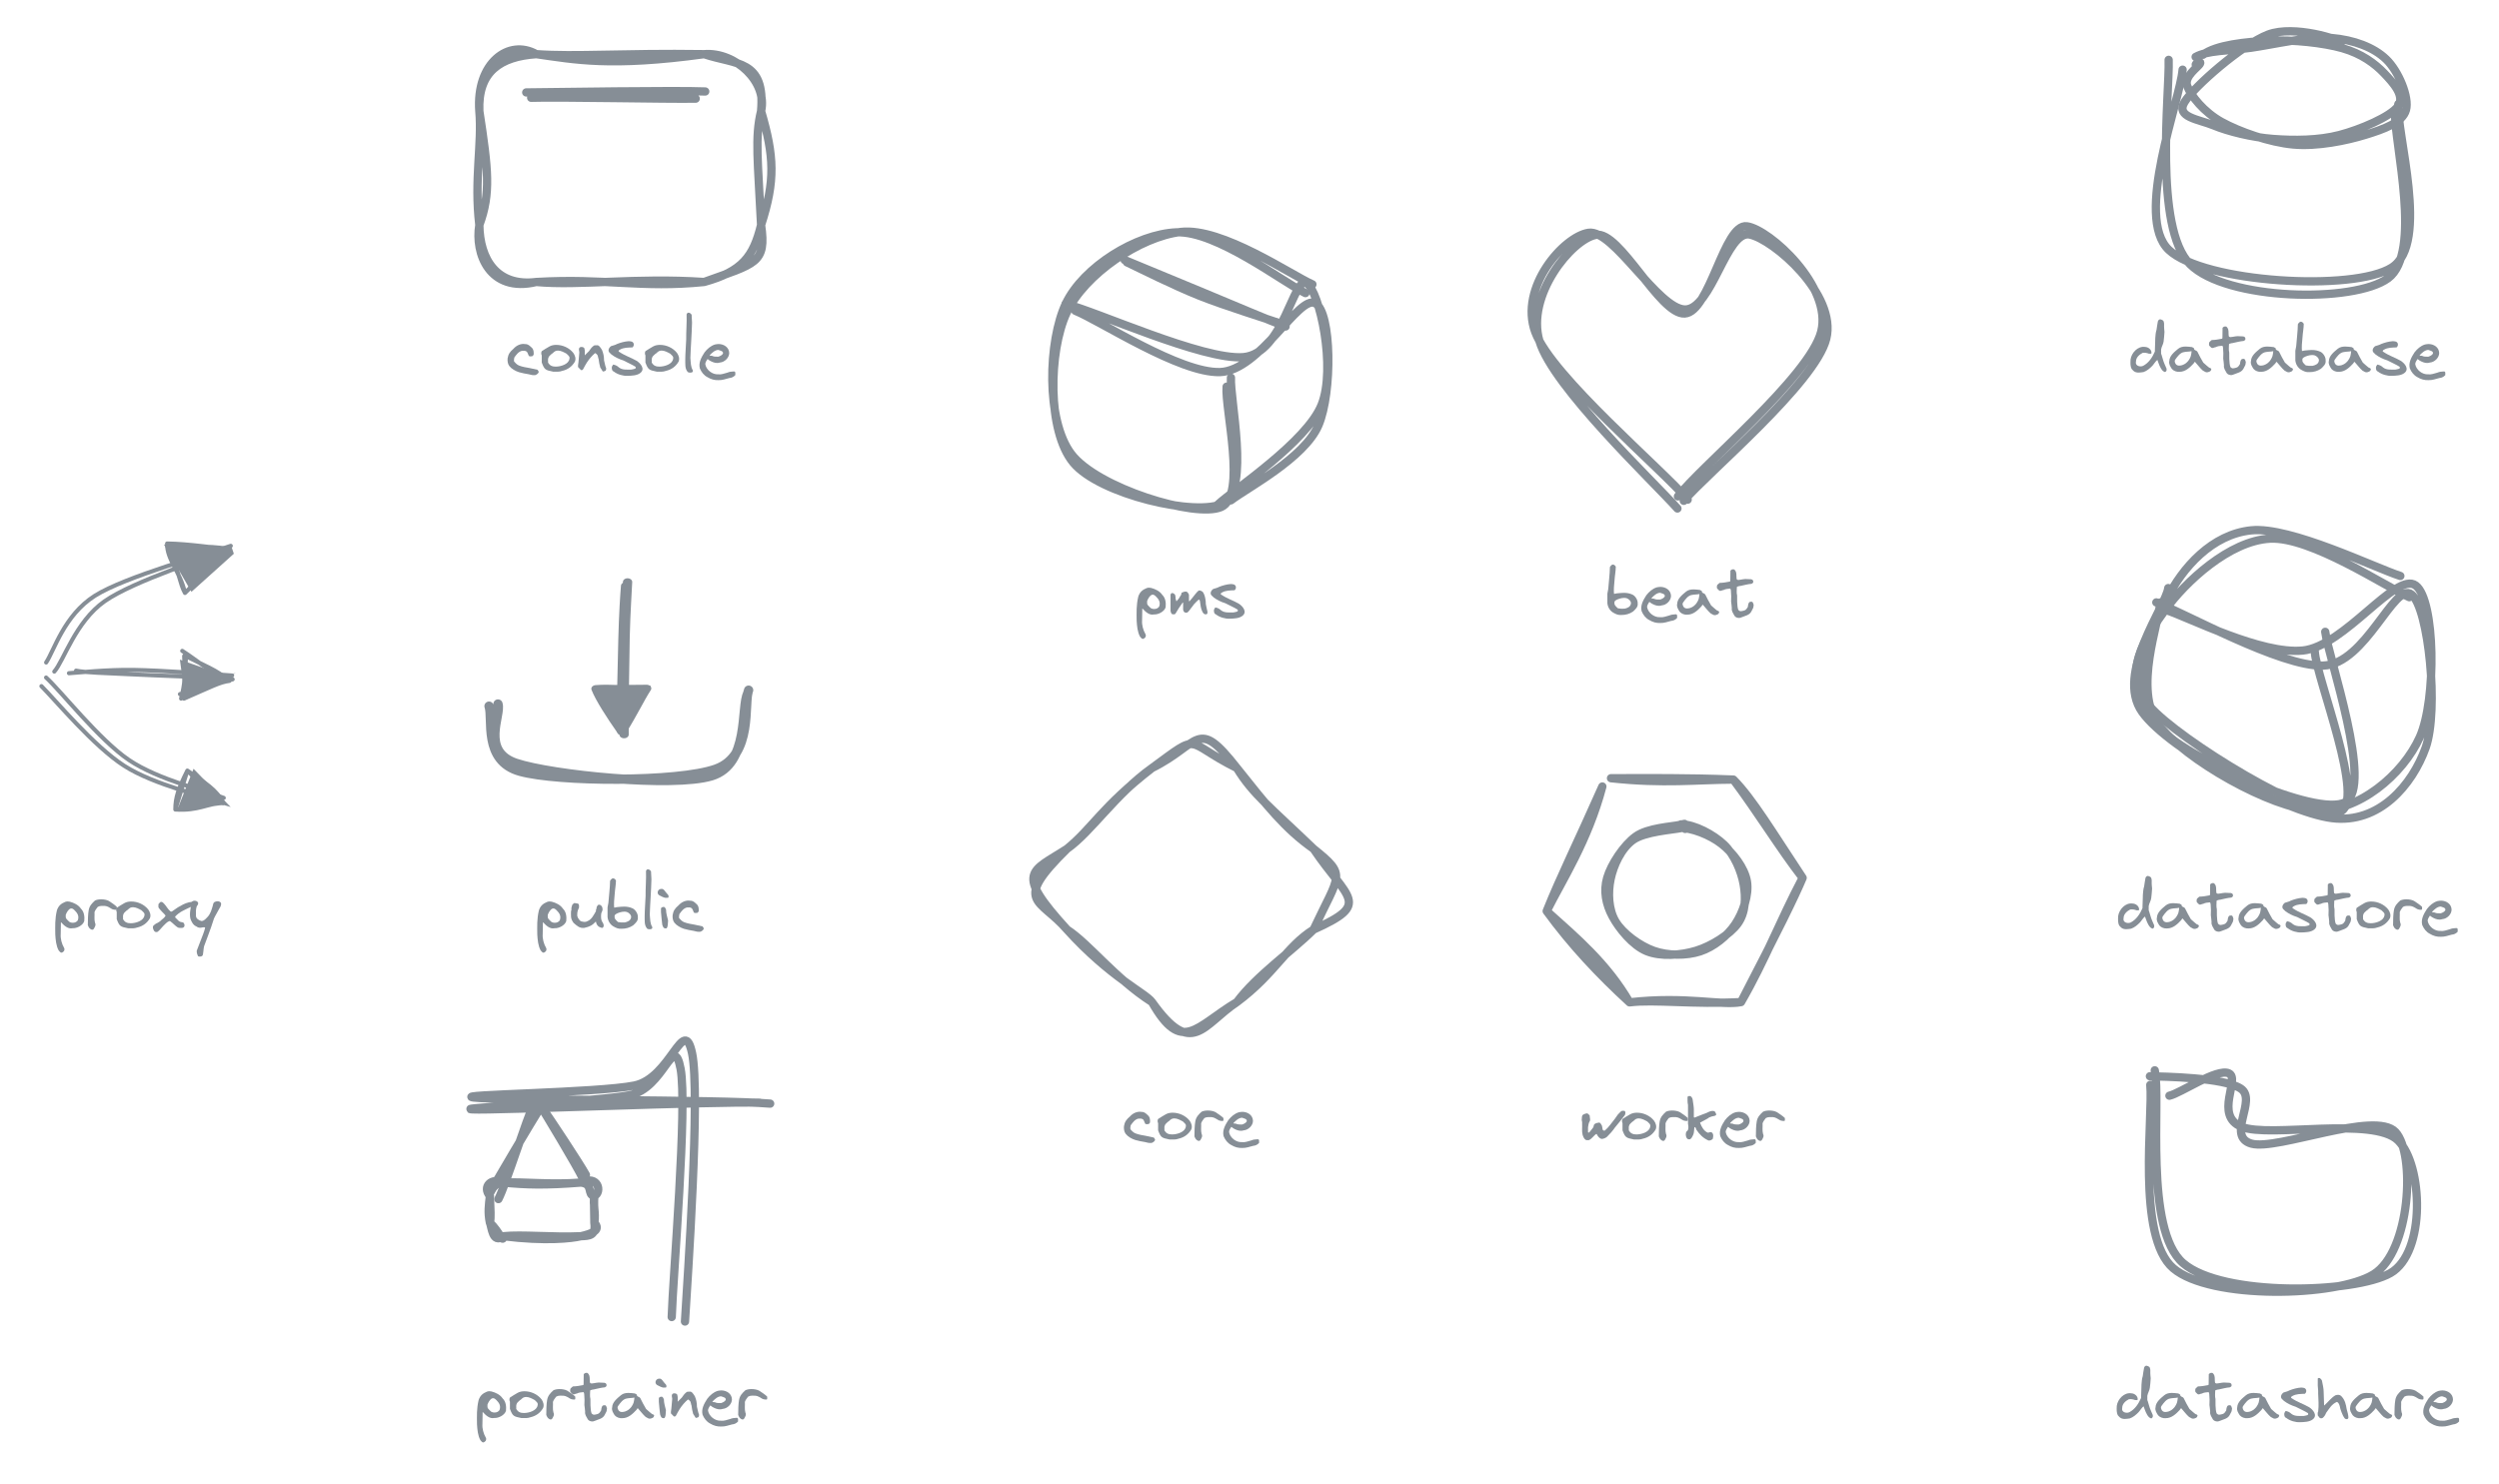 <?xml version="1.0" encoding="UTF-8" standalone="no"?>
<svg
   version="1.1"
   viewBox="0 0 603.145 358.247"
   width="603.145"
   height="358.247"
   id="svg220"
   sodipodi:docname="background.svg"
   inkscape:version="1.1.2 (0a00cf5339, 2022-02-04)"
   xmlns:inkscape="http://www.inkscape.org/namespaces/inkscape"
   xmlns:sodipodi="http://sodipodi.sourceforge.net/DTD/sodipodi-0.dtd"
   xmlns="http://www.w3.org/2000/svg"
   xmlns:svg="http://www.w3.org/2000/svg">
  <sodipodi:namedview
     id="namedview222"
     pagecolor="#ffffff"
     bordercolor="#666666"
     borderopacity="1.0"
     inkscape:pageshadow="2"
     inkscape:pageopacity="0.0"
     inkscape:pagecheckerboard="0"
     showgrid="false"
     inkscape:zoom="1.1672143"
     inkscape:cx="199.62058"
     inkscape:cy="178.63044"
     inkscape:window-width="1850"
     inkscape:window-height="1136"
     inkscape:window-x="70"
     inkscape:window-y="1107"
     inkscape:window-maximized="1"
     inkscape:current-layer="svg220" />
  <!-- svg-source:excalidraw -->
  <g
     id="g1032"
     transform="translate(50.784,-55.294)">
    <g
       id="g1024"
       transform="translate(312.525,233.159)">
      <g
         stroke-linecap="round"
         id="g1006">
        <g
           transform="translate(25.516,10.012)"
           id="g1004">
          <path
             d="M 0,0 C 12.74,1.38 20.61,0.36 29.54,0.33 M 0,0 c 9.2,0 18.27,-0.12 29.54,0.33 m 0,0 c 4.58,4.62 9.57,12.97 16.71,23.73 M 29.54,0.33 c 6.1,8.18 11.28,16.71 16.71,23.73 m 0,0 C 44.33,28.62 40.66,36.15 31.38,54.05 M 46.25,24.06 C 40.69,34.61 37.2,43.98 31.38,54.05 m 0,0 c -4.69,0.92 -13.2,-1.49 -26.9,0.06 m 26.9,-0.06 c -11.49,0.6 -20.95,-0.68 -26.9,0.06 m 0,0 c -5.5,-9.45 -12.79,-15.55 -20,-22.03 m 20,22.03 C -2.8,47.42 -9.51,40.32 -15.52,32.08 m 0,0 C -11.89,24.76 -5.58,15.2 -2.09,2 M -15.52,32.08 C -12.31,24.02 -7.9,15.15 -2.09,2"
             stroke="#868e96"
             stroke-width="2"
             fill="none"
             id="path1002" />
        </g>
      </g>
      <g
         stroke-linecap="round"
         transform="translate(24.706,21.766)"
         id="g1012">
        <path
           d="m 17.01,0.19 c 3.33,-0.01 7.72,1.75 10.49,3.91 2.77,2.16 5.56,5.8 6.11,9.03 0.55,3.24 -0.93,7.55 -2.82,10.37 -1.88,2.83 -5.21,5.49 -8.48,6.56 -3.28,1.07 -7.77,1.06 -11.17,-0.14 C 7.74,28.72 3.64,25.74 1.91,22.85 0.17,19.96 0.02,15.84 0.72,12.56 1.41,9.28 3.26,5.21 6.1,3.16 8.95,1.11 15.68,0.71 17.78,0.27 c 2.1,-0.45 0.9,-0.01 0.93,0.22 M 17.7,-0.62 c 3.26,0.01 7.86,2.48 10.38,4.9 2.52,2.42 4.19,6.44 4.75,9.61 0.55,3.17 0.5,6.76 -1.41,9.42 -1.91,2.67 -6.4,5.47 -10.07,6.58 -3.66,1.12 -8.58,1.48 -11.95,0.1 C 6.04,28.61 2.75,24.55 1.17,21.6 -0.42,18.65 -1.04,15.49 -0.11,12.28 0.83,9.07 3.84,4.45 6.77,2.32 9.7,0.19 15.58,-0.04 17.48,-0.49 c 1.9,-0.45 0.75,-0.19 0.68,0.11"
           stroke="#868e96"
           stroke-width="2"
           fill="none"
           id="path1010" />
      </g>
    </g>
  </g>
  <defs
     id="defs4">
    <style
       class="style-fonts"
       id="style2">
      @font-face {
        font-family: &quot;Virgil&quot;;
        src: url(&quot;https://excalidraw.com/Virgil.woff2&quot;);
      }
      @font-face {
        font-family: &quot;Cascadia&quot;;
        src: url(&quot;https://excalidraw.com/Cascadia.woff2&quot;);
      }
      @font-face {
        font-family: &quot;Assistant&quot;;
        src: url(&quot;https://excalidraw.com/Assistant-Regular.woff2&quot;);
      }
    </style>
    <style
       class="style-fonts"
       id="style998">
      @font-face {
        font-family: &quot;Virgil&quot;;
        src: url(&quot;https://excalidraw.com/Virgil.woff2&quot;);
      }
      @font-face {
        font-family: &quot;Cascadia&quot;;
        src: url(&quot;https://excalidraw.com/Cascadia.woff2&quot;);
      }
      @font-face {
        font-family: &quot;Assistant&quot;;
        src: url(&quot;https://excalidraw.com/Assistant-Regular.woff2&quot;);
      }
    </style>
    <style
       class="style-fonts"
       id="style1002">
      @font-face {
        font-family: &quot;Virgil&quot;;
        src: url(&quot;https://excalidraw.com/Virgil.woff2&quot;);
      }
      @font-face {
        font-family: &quot;Cascadia&quot;;
        src: url(&quot;https://excalidraw.com/Cascadia.woff2&quot;);
      }
      @font-face {
        font-family: &quot;Assistant&quot;;
        src: url(&quot;https://excalidraw.com/Assistant-Regular.woff2&quot;);
      }
    </style>
  </defs>
  <g
     stroke-linecap="round"
     transform="translate(526.635 10) rotate(0 26.137 12.446)"
     id="g8">
    <path
       d="M5.05 3.23 C8.21 0.82, 15.52 0.08, 21.13 -0.18 C26.75 -0.45, 34.12 0.33, 38.73 1.64 C43.33 2.95, 46.55 5.34, 48.78 7.68 C51.02 10.03, 53.93 13.2, 52.12 15.69 C50.32 18.17, 43 21.3, 37.96 22.6 C32.93 23.91, 27 23.93, 21.94 23.54 C16.88 23.15, 11.18 21.75, 7.62 20.27 C4.06 18.79, -1.6 18.31, 0.6 14.66 C2.79 11, 14.5 0.74, 20.79 -1.66 C27.08 -4.05, 38.44 -0.37, 38.34 0.3 M3.29 3.74 C6.06 2.18, 11.19 2.29, 16.64 1.53 C22.1 0.76, 30.59 -1.31, 36.03 -0.84 C41.47 -0.38, 46.27 1.41, 49.28 4.31 C52.29 7.2, 54.9 13.5, 54.06 16.54 C53.22 19.59, 48.78 21.16, 44.25 22.55 C39.72 23.95, 32.66 25.41, 26.88 24.89 C21.1 24.37, 13.83 21.79, 9.55 19.43 C5.28 17.08, 2.12 13.11, 1.26 10.76 C0.39 8.41, 4 6.17, 4.36 5.33 C4.73 4.49, 2.8 5.55, 3.45 5.73"
       stroke="#868e96"
       stroke-width="2"
       fill="none"
       id="path6" />
  </g>
  <g
     stroke-linecap="round"
     id="g14">
    <g
       transform="translate(526.635 16.638) rotate(0 26.967 24.478)"
       id="g12">
      <path
         d="M0.15 0.18 C-0.43 7.56, -11.6 35.73, -3.18 43.69 C5.24 51.65, 41.41 53.82, 50.64 47.95 C59.88 42.09, 51.61 15.24, 52.22 8.49 M-3.22 -2.19 C-2.96 5.7, -6.88 38.37, 1.95 47.16 C10.77 55.94, 41.51 56.59, 49.75 50.52 C58 44.45, 51.28 17.93, 51.42 10.75"
         stroke="#868e96"
         stroke-width="2"
         fill="none"
         id="path10" />
    </g>
  </g>
  <mask
     id="mask16" />
  <g
     stroke-linecap="round"
     id="g22">
    <g
       transform="translate(520.516 146.022) rotate(0 30 22.5)"
       id="g20">
      <path
         d="M2.18 1.21 C7.97 3.13, 25.21 12.01, 35.26 11.03 C45.32 10.04, 57.81 -8.17, 62.52 -4.68 C67.23 -1.2, 67.58 22.86, 63.52 31.92 C59.46 40.97, 48.65 50.16, 38.15 49.66 C27.64 49.16, 6.69 37.28, 0.47 28.91 C-5.75 20.54, 0.72 4.09, 0.83 -0.57 M-0.08 -0.59 C6.48 1.85, 29.91 14.99, 40.18 14.67 C50.45 14.35, 57.41 -5.79, 61.54 -2.49 C65.66 0.81, 68.13 25.48, 64.93 34.48 C61.72 43.47, 53.71 52.92, 42.31 51.49 C30.9 50.05, 3.08 35.12, -3.5 25.86 C-10.08 16.61, 2.33 0.15, 2.8 -4.05"
         stroke="#868e96"
         stroke-width="2"
         fill="none"
         id="path18" />
    </g>
  </g>
  <mask
     id="mask24" />
  <g
     stroke-linecap="round"
     id="g30">
    <g
       transform="translate(559.516 155.022) rotate(0 -9 6)"
       id="g28">
      <path
         d="M1.69 -2.49 C2.46 3.69, 13.36 34.91, 6.53 38.65 C-0.29 42.4, -32.07 28.11, -39.27 19.96 C-46.46 11.81, -40.49 -2.42, -36.64 -10.24 C-32.78 -18.07, -25.57 -26.04, -16.16 -26.99 C-6.75 -27.95, 13.64 -17.96, 19.82 -15.97 M-0.83 2.32 C-0.48 8.63, 11.77 38.81, 5.13 41.01 C-1.51 43.2, -33.66 23.63, -40.67 15.5 C-47.69 7.37, -41.78 -1.02, -36.94 -7.77 C-32.1 -14.52, -21.44 -24.47, -11.62 -24.98 C-1.8 -25.49, 16.39 -13.33, 21.98 -10.85"
         stroke="#868e96"
         stroke-width="2"
         fill="none"
         id="path26" />
    </g>
  </g>
  <mask
     id="mask32" />
  <g
     stroke-linecap="round"
     id="g38">
    <g
       transform="translate(519.791 262.548) rotate(0 29.132 22.605)"
       id="g36">
      <path
         d="M-0.9 -2.72 C2.41 -2.62, 16.95 -2.45, 21.03 0.26 C25.12 2.97, 17.38 11.8, 23.6 13.55 C29.82 15.29, 53.45 5.48, 58.36 10.74 C63.27 16, 62.01 39.63, 53.07 45.11 C44.14 50.6, 13.73 51.28, 4.75 43.65 C-4.23 36.03, -0.06 6.54, -0.81 -0.63 M3.81 1.98 C6.53 1.37, 15.22 -4.69, 18.13 -3.43 C21.04 -2.18, 14.45 6.81, 21.26 9.51 C28.07 12.22, 53.02 6.9, 59 12.78 C64.98 18.66, 65.79 39.87, 57.14 44.81 C48.49 49.75, 16.6 50.57, 7.12 42.41 C-2.36 34.25, 1.79 2.88, 0.27 -4.15"
         stroke="#868e96"
         stroke-width="2"
         fill="none"
         id="path34" />
    </g>
  </g>
  <mask
     id="mask40" />
  <mask
     id="mask48" />
  <g
     stroke-linecap="round"
     transform="translate(247.287 175.672) rotate(0 40 38)"
     id="g52">
    <path
       d="M51.25 9.75 C58.38 18.71, 62.85 24.41, 69.75 29.25 M51.25 9.75 C55.06 16.02, 59.35 19.27, 69.75 29.25 M69.75 29.25 C78.06 41.56, 83.81 42.42, 69.75 48.75 M69.75 29.25 C77.87 35.78, 76.07 35.25, 69.75 48.75 M69.75 48.75 C64.51 53.97, 55.98 59.87, 51.25 66.25 M69.75 48.75 C63.1 52.92, 60.44 59.41, 51.25 66.25 M51.25 66.25 C41.4 72.1, 38.03 79.05, 30.75 66.25 M51.25 66.25 C43.02 71.72, 40.44 79.91, 30.75 66.25 M30.75 66.25 C29.19 64.06, 20.68 60.31, 10.25 48.75 M30.75 66.25 C21.77 60.5, 15.61 52.23, 10.25 48.75 M10.25 48.75 C3.71 41.14, -3.05 42.33, 10.25 29.25 M10.25 48.75 C-2.56 34.69, 1.6 34.87, 10.25 29.25 M10.25 29.25 C16.12 25.12, 21.9 16.05, 30.75 9.75 M10.25 29.25 C16.51 24.14, 18.53 19.24, 30.75 9.75 M30.75 9.75 C42.87 0.86, 38.27 3.31, 51.25 9.75 M30.75 9.75 C42.53 3.9, 41.51 -2.71, 51.25 9.75"
       stroke="#868e96"
       stroke-width="2"
       fill="none"
       id="path50" />
  </g>
  <g
     stroke-linecap="round"
     id="g58">
    <g
       transform="translate(406.287 120.968) rotate(0 0 -32.5)"
       id="g56">
      <path
         d="M0.1 -0.06 C5.73 -6.73, 31.83 -28.49, 34.49 -39.2 C37.15 -49.92, 21.73 -63.17, 16.05 -64.34 C10.37 -65.52, 6.88 -46.18, 0.39 -46.25 C-6.1 -46.32, -16.86 -65.68, -22.88 -64.77 C-28.9 -63.86, -39.73 -51.54, -35.75 -40.81 C-31.76 -30.07, -4.74 -7.33, 1.04 -0.34 M-1.31 -1.13 C4.07 -8.22, 30.5 -30.04, 33.27 -40.91 C36.04 -51.78, 20.8 -65.61, 15.31 -66.34 C9.82 -67.07, 6.4 -45.62, 0.32 -45.28 C-5.76 -44.93, -15.31 -65.37, -21.15 -64.26 C-26.99 -63.15, -38.01 -49.62, -34.73 -38.61 C-31.44 -27.6, -7.39 -4.88, -1.43 1.79"
         stroke="#868e96"
         stroke-width="2"
         fill="none"
         id="path54" />
    </g>
  </g>
  <mask
     id="mask60" />
  <g
     stroke-linecap="round"
     id="g72">
    <g
       transform="translate(11.576 160.749) rotate(0 21.737 -13.974)"
       id="g64">
      <path
         d="M-0.44 -0.81 C1.42 -3.53, 3.88 -12.21, 11.31 -16.91 C18.74 -21.6, 38.82 -27.08, 44.12 -28.97 M1.53 1.38 C3.77 -1.13, 6.64 -10.66, 13.67 -15.59 C20.7 -20.51, 38.78 -26.24, 43.7 -28.19"
         stroke="#868e96"
         stroke-width="1"
         fill="none"
         id="path62" />
    </g>
    <g
       transform="translate(11.576 160.749) rotate(0 21.737 -13.974)"
       id="g70">
      <path
         d="M44.86 -27.06 L34.63 -17.87 L28 -29.29 L44.34 -28.63"
         stroke="none"
         stroke-width="0"
         fill="#868e96"
         fill-rule="evenodd"
         id="path66" />
      <path
         d="M43.7 -28.19 C39.32 -25.76, 36.49 -20.8, 33.07 -17.6 M43.7 -28.19 C42.1 -26.07, 39.27 -23.78, 33.07 -17.6 M33.07 -17.6 C31.91 -22.79, 28.66 -25.66, 28.76 -29.53 M33.07 -17.6 C31.86 -19.66, 31.61 -23, 28.76 -29.53 M28.76 -29.53 C34.87 -28.24, 37.66 -29.27, 43.7 -28.19 M28.76 -29.53 C34.06 -29.46, 40.58 -28.4, 43.7 -28.19 M43.7 -28.19 C43.7 -28.19, 43.7 -28.19, 43.7 -28.19 M43.7 -28.19 C43.7 -28.19, 43.7 -28.19, 43.7 -28.19"
         stroke="#868e96"
         stroke-width="1"
         fill="none"
         id="path68" />
    </g>
  </g>
  <mask
     id="mask74" />
  <g
     stroke-linecap="round"
     id="g86">
    <g
       transform="translate(17.576 161.696) rotate(0 19.158 1.289)"
       id="g78">
      <path
         d="M-0.93 0.83 C1.56 0.67, 8.07 -0.05, 14.63 0.04 C21.19 0.13, 34.52 1.1, 38.44 1.39 M0.78 0.22 C3.16 0.7, 7.64 0.77, 13.8 1.08 C19.96 1.39, 33.65 1.86, 37.74 2.09"
         stroke="#868e96"
         stroke-width="1"
         fill="none"
         id="path76" />
    </g>
    <g
       transform="translate(17.576 161.696) rotate(0 19.158 1.289)"
       id="g84">
      <path
         d="M39.33 0.66 L27.14 7.25 L25.84 -2.45 L37.89 1.82"
         stroke="none"
         stroke-width="0"
         fill="#868e96"
         fill-rule="evenodd"
         id="path80" />
      <path
         d="M38.57 2.31 C33.77 3.39, 30.47 4.37, 25.86 5.88 M37.81 2.68 C35.41 2.98, 33.44 4.1, 26.82 6.96 M26.14 6.96 C27.05 3.19, 27.13 1.94, 26.88 -3.32 M26.91 6.24 C27.2 3.7, 27 1.28, 27.34 -3.89 M26.41 -4.56 C29.97 -2.31, 32.43 0.17, 37.66 2.46 M27 -3.47 C30.91 -1.34, 35.49 0.36, 37.26 2.43 M37.74 2.09 C37.74 2.09, 37.74 2.09, 37.74 2.09 M37.74 2.09 C37.74 2.09, 37.74 2.09, 37.74 2.09"
         stroke="#868e96"
         stroke-width="1"
         fill="none"
         id="path82" />
    </g>
  </g>
  <mask
     id="mask88" />
  <g
     stroke-linecap="round"
     id="g100">
    <g
       transform="translate(10.471 164.591) rotate(0 21.187 14.129)"
       id="g92">
      <path
         d="M0.65 -1.02 C4.2 2.19, 13.47 14.03, 20.62 18.87 C27.76 23.72, 39.86 26.51, 43.53 28.04 M-0.47 1.06 C2.95 4.49, 12.17 15.57, 19.47 20.27 C26.78 24.97, 39.44 27.78, 43.37 29.25"
         stroke="#868e96"
         stroke-width="1"
         fill="none"
         id="path90" />
    </g>
    <g
       transform="translate(10.471 164.591) rotate(0 21.187 14.129)"
       id="g98">
      <path
         d="M42.62 29.49 L32.5 30.4 L36.24 21.01 L45.2 30.24"
         stroke="none"
         stroke-width="0"
         fill="#868e96"
         fill-rule="evenodd"
         id="path94" />
      <path
         d="M43.37 29.25 C39.56 29.35, 37.48 31.21, 31.85 30.84 M43.37 29.25 C40.55 29.49, 36.65 30.32, 31.85 30.84 M31.85 30.84 C31.84 27.91, 32.63 25.72, 34.75 21.45 M31.85 30.84 C33.05 26.93, 33.95 23.94, 34.75 21.45 M34.75 21.45 C38.9 24.38, 41.84 26.02, 43.37 29.25 M34.75 21.45 C36.65 23.43, 38.69 25.22, 43.37 29.25 M43.37 29.25 C43.37 29.25, 43.37 29.25, 43.37 29.25 M43.37 29.25 C43.37 29.25, 43.37 29.25, 43.37 29.25"
         stroke="#868e96"
         stroke-width="1"
         fill="none"
         id="path96" />
    </g>
  </g>
  <mask
     id="mask102" />
  <g
     stroke-linecap="round"
     transform="translate(115.69 13.075) rotate(0 34 27.5)"
     id="g106">
    <path
       d="M13.75 0 C22.93 1.3, 31.66 3.11, 54.25 0 M13.75 0 C23.3 0.67, 34.32 -0.28, 54.25 0 M54.25 0 C61.86 -0.61, 69.61 6.75, 68 13.75 M54.25 0 C61.97 2.61, 69.08 1.21, 68 13.75 M68 13.75 C71.19 24.66, 71.48 30.5, 68 41.25 M68 13.75 C66.45 20.1, 67.26 25.88, 68 41.25 M68 41.25 C66.14 48.81, 63.53 52.44, 54.25 55 M68 41.25 C69.33 50.54, 66.77 50.47, 54.25 55 M54.25 55 C39 56.54, 30.59 54.03, 13.75 55 M54.25 55 C37.68 53.9, 24.3 55.96, 13.75 55 M13.75 55 C4.16 56.22, 0.09 49.44, 0 41.25 M13.75 55 C2.44 57.7, -1.16 48.13, 0 41.25 M0 41.25 C2.81 33.65, 2.17 27.89, 0 13.75 M0 41.25 C-1.31 30.2, 0.71 21.68, 0 13.75 M0 13.75 C-0.85 2.07, 7.13 -3.76, 13.75 0 M0 13.75 C-0.41 4.15, 5.15 0.59, 13.75 0"
       stroke="#868e96"
       stroke-width="2"
       fill="none"
       id="path104" />
  </g>
  <g
     stroke-linecap="round"
     id="g112">
    <g
       transform="translate(127.69 24.075) rotate(0 20.5 -0.5)"
       id="g110">
      <path
         d="M0.51 -0.47 C7.11 -0.7, 33.48 -0.13, 40.22 -0.26 M-0.68 -1.76 C6.24 -1.83, 35.71 -2.28, 42.52 -1.99"
         stroke="#868e96"
         stroke-width="2"
         fill="none"
         id="path108" />
    </g>
  </g>
  <mask
     id="mask114" />
  <g
     transform="translate(514.12 75.629) rotate(0 37.85 10)"
     id="g118">
    <g
       aria-label="database"
       id="text116"
       style="font-size:16px;font-family:Virgil, 'Segoe UI Emoji';dominant-baseline:alphabetic;white-space:pre;fill:#868e96">
      <path
         d="M 0.096,11.28 C 0.064,12 0,12.848 0.4,13.488 c 0.048,0.064 0.32,0.352 0.4,0.416 0.352,0.32 0.8,0.416 1.248,0.416 0.4,0 0.816,-0.08 1.184,-0.128 0.816,-0.272 1.536,-0.896 2.128,-1.504 0.256,-0.24 0.848,-1.216 1.216,-1.424 0.32,0.88 0.64,1.968 1.312,2.64 0.16,0.096 0.352,0.272 0.528,0.272 0.064,0 0.128,-0.016 0.176,-0.096 C 8.832,13.888 8.816,13.664 8.8,13.392 8.48,12.624 8.112,11.92 7.888,11.072 L 7.584,10.048 c 0,0 -0.016,-0.016 -0.016,-0.048 l -0.08,-0.192 c 0,-0.032 -0.016,-0.048 -0.016,-0.048 v -1.024 c 0.112,-0.704 0.528,-1.248 0.608,-1.92 0.048,-0.4 0.208,-1.856 0.208,-2.32 0,-0.24 -0.128,-1.024 -0.096,-1.216 -0.032,-0.464 0.08,-0.864 -0.112,-1.312 -0.048,-0.288 -0.608,-0.496 -0.896,-0.512 -0.288,0.096 -0.464,0.288 -0.512,0.608 -0.064,0.416 -0.256,1.408 -0.304,1.92 -0.224,0.672 -0.24,1.344 -0.304,2.032 0,0.112 0,0.352 -0.016,0.64 l -0.064,1.952 c -0.016,0.288 -0.016,0.512 -0.016,0.64 C 5.36,10.64 4.496,11.984 3.136,12.688 c -0.192,0.096 -0.4,0.128 -0.624,0.128 -0.64,0 -1.28,-0.384 -1.104,-1.136 -0.016,-0.992 0.8,-1.712 1.616,-2.128 0.56,-0.064 0.976,0.016 1.52,0.208 0.208,-0.048 0.608,0.144 0.608,-0.208 0.016,-0.784 -0.768,-1.392 -1.52,-1.424 -1.776,-0.288 -3.328,1.44 -3.536,3.04 z"
         style="font-family:'Virgil 3 YOFF';-inkscape-font-specification:'Virgil 3 YOFF'"
         id="path59347" />
      <path
         d="m 15.632,11.712 c 0.624,0.672 1.248,1.552 1.92,2.128 l 0.064,0.032 c 0.448,0.24 0.672,0.464 1.152,0.352 0.24,-0.064 0.56,-0.176 0.704,-0.384 0.032,-0.112 0.144,-0.304 0.112,-0.416 -0.048,-0.048 -0.16,-0.176 -0.208,-0.192 -0.352,-0.048 -0.512,-0.32 -0.912,-0.608 -0.128,-0.16 -0.688,-0.56 -0.816,-0.72 -0.48,-0.784 -0.976,-1.744 -1.408,-2.624 -0.128,-0.192 -0.384,-0.304 -0.608,-0.4 -0.048,-0.048 -0.192,-0.16 -0.208,-0.208 0.128,-0.304 -0.32,-0.384 -0.496,-0.512 -0.48,-0.048 -1.008,-0.128 -1.52,-0.128 -0.656,0 -1.296,0.112 -1.824,0.544 -0.896,0.752 -2.08,1.664 -2.128,2.928 -0.176,0.72 0.208,1.296 0.608,1.92 0.416,0.496 1.2,0.784 1.856,0.704 1.408,0.016 2.528,-1.056 3.408,-2.016 0.064,-0.112 0.192,-0.32 0.304,-0.4 z m -4.656,0.496 c -0.176,-0.32 -0.336,-0.704 -0.096,-1.008 0.544,-0.768 1.2,-1.696 2.112,-1.824 0.64,-0.144 1.216,-0.08 1.84,-0.224 0.016,0.208 -0.096,0.64 -0.112,0.832 -0.064,0.544 -0.4,1.104 -0.704,1.52 -0.448,0.496 -0.704,0.736 -1.424,1.008 -0.24,0.064 -0.496,0.128 -0.752,0.128 -0.336,0 -0.656,-0.112 -0.864,-0.432 z"
         style="font-family:'Virgil 3 YOFF';-inkscape-font-specification:'Virgil 3 YOFF'"
         id="path59349" />
      <path
         d="m 22.464,11.008 c 0,0.016 0,0.016 0.016,0.032 0.048,0.512 0.144,1.024 0.16,1.52 -0.112,0.784 0.416,1.344 0.672,1.888 0.272,0.352 0.672,0.464 1.088,0.48 0.288,0 0.608,-0.192 0.864,-0.256 1.792,-0.592 1.888,-0.864 2.416,-1.936 0.192,-0.288 0.192,-0.64 0.24,-0.976 -0.112,-0.24 -0.144,-0.832 -0.624,-0.752 -0.4,-0.016 -0.528,0.176 -0.64,0.48 -0.048,0.096 -0.16,0.656 -0.144,0.768 -0.512,0.864 -0.64,0.816 -1.36,0.992 -0.144,0.032 -0.256,0.048 -0.368,0.048 -0.256,-0.016 -0.4,-0.144 -0.576,-0.304 -0.352,-0.848 -0.288,-3.152 -0.288,-3.488 -0.176,-0.72 -0.064,-1.312 -0.064,-2.016 l 0.08,-0.112 c 0.272,-0.096 0.624,-0.192 0.944,-0.208 l 0.032,-0.016 c 0.848,-0.176 1.632,-0.4 2.464,-0.464 0.16,-0.032 0.272,-0.16 0.416,-0.304 0.096,-0.4 -0.048,-0.736 -0.512,-0.8 l -0.736,-0.032 c -0.928,-0.112 -1.424,0.128 -2.352,0.208 -0.048,-0.016 -0.256,-0.08 -0.304,-0.096 -0.208,-0.208 -0.08,-1.36 -0.192,-1.616 -0.032,-0.304 -0.256,-0.656 -0.48,-0.832 -0.384,-0.08 -0.64,-0.016 -0.912,0.288 l -0.032,2.512 -0.112,0.128 c -0.864,0.16 -1.552,0.304 -2.48,0.32 l -0.528,0.464 c -0.144,0.192 -0.144,0.656 -0.064,0.88 0.224,0.192 0.4,0.48 0.656,0.576 0.352,0.048 0.544,-0.176 0.88,-0.192 0.512,-0.256 0.944,-0.304 1.616,-0.352 0.112,0.08 0.144,0.304 0.176,0.432 0.016,0.192 0.08,1.184 0.08,1.424 z"
         style="font-family:'Virgil 3 YOFF';-inkscape-font-specification:'Virgil 3 YOFF'"
         id="path59351" />
      <path
         d="m 35.344,11.712 c 0.624,0.672 1.248,1.552 1.92,2.128 l 0.064,0.032 c 0.448,0.24 0.672,0.464 1.152,0.352 0.24,-0.064 0.56,-0.176 0.704,-0.384 0.032,-0.112 0.144,-0.304 0.112,-0.416 -0.048,-0.048 -0.16,-0.176 -0.208,-0.192 -0.352,-0.048 -0.512,-0.32 -0.912,-0.608 -0.128,-0.16 -0.688,-0.56 -0.816,-0.72 -0.48,-0.784 -0.976,-1.744 -1.408,-2.624 -0.128,-0.192 -0.384,-0.304 -0.608,-0.4 -0.048,-0.048 -0.192,-0.16 -0.208,-0.208 0.128,-0.304 -0.32,-0.384 -0.496,-0.512 -0.48,-0.048 -1.008,-0.128 -1.52,-0.128 -0.656,0 -1.296,0.112 -1.824,0.544 -0.896,0.752 -2.08,1.664 -2.128,2.928 -0.176,0.72 0.208,1.296 0.608,1.92 0.416,0.496 1.2,0.784 1.856,0.704 1.408,0.016 2.528,-1.056 3.408,-2.016 0.064,-0.112 0.192,-0.32 0.304,-0.4 z m -4.656,0.496 c -0.176,-0.32 -0.336,-0.704 -0.096,-1.008 0.544,-0.768 1.2,-1.696 2.112,-1.824 0.64,-0.144 1.216,-0.08 1.84,-0.224 0.016,0.208 -0.096,0.64 -0.112,0.832 -0.064,0.544 -0.4,1.104 -0.704,1.52 -0.448,0.496 -0.704,0.736 -1.424,1.008 -0.24,0.064 -0.496,0.128 -0.752,0.128 -0.336,0 -0.656,-0.112 -0.864,-0.432 z"
         style="font-family:'Virgil 3 YOFF';-inkscape-font-specification:'Virgil 3 YOFF'"
         id="path59353" />
      <path
         d="m 39.872,9.04 c -0.016,0.72 -0.016,1.616 0,2.336 0.096,0.928 0.592,1.76 1.36,2.24 0.72,0.416 1.248,0.656 2.032,0.592 0.992,0.016 1.968,-0.256 2.784,-0.816 0.592,-0.544 1.264,-1.136 1.136,-1.984 0.064,-0.752 -0.528,-1.76 -1.248,-2.112 -0.688,-0.32 -1.36,-0.432 -2.08,-0.432 -0.512,0 -1.024,0.064 -1.584,0.112 -0.016,0 -0.064,0 -0.144,0.016 l -0.512,0.096 c -0.08,0 -0.128,0.016 -0.144,0.016 -0.096,-0.736 0,-2.24 0.128,-3.296 0.064,-1.104 0.288,-2.144 0.304,-3.248 -0.128,-0.272 -0.416,-0.528 -0.704,-0.528 -0.112,0 -0.224,0.048 -0.32,0.128 -0.144,0.16 -0.336,0.288 -0.4,0.512 -0.016,1.712 -0.288,3.552 -0.4,5.264 -0.032,0.256 -0.144,0.784 -0.208,1.104 z m 1.712,2.208 c -0.064,-0.304 0.08,-0.4 0.32,-0.592 0.48,-0.288 1.312,-0.576 2.032,-0.576 0.208,0 0.416,0.032 0.592,0.08 0.512,0.16 1.2,0.8 1.008,1.408 -0.16,0.72 -0.912,0.992 -1.52,1.12 -0.496,0.048 -1.2,0 -1.616,-0.096 -0.32,-0.304 -0.944,-0.8 -0.816,-1.344 z"
         style="font-family:'Virgil 3 YOFF';-inkscape-font-specification:'Virgil 3 YOFF'"
         id="path59355" />
      <path
         d="m 54.144,11.712 c 0.624,0.672 1.248,1.552 1.92,2.128 l 0.064,0.032 c 0.448,0.24 0.672,0.464 1.152,0.352 0.24,-0.064 0.56,-0.176 0.704,-0.384 0.032,-0.112 0.144,-0.304 0.112,-0.416 -0.048,-0.048 -0.16,-0.176 -0.208,-0.192 -0.352,-0.048 -0.512,-0.32 -0.912,-0.608 -0.128,-0.16 -0.688,-0.56 -0.816,-0.72 -0.48,-0.784 -0.976,-1.744 -1.408,-2.624 -0.128,-0.192 -0.384,-0.304 -0.608,-0.4 -0.048,-0.048 -0.192,-0.16 -0.208,-0.208 0.128,-0.304 -0.32,-0.384 -0.496,-0.512 -0.48,-0.048 -1.008,-0.128 -1.52,-0.128 -0.656,0 -1.296,0.112 -1.824,0.544 -0.896,0.752 -2.08,1.664 -2.128,2.928 -0.176,0.72 0.208,1.296 0.608,1.92 0.416,0.496 1.2,0.784 1.856,0.704 1.408,0.016 2.528,-1.056 3.408,-2.016 0.064,-0.112 0.192,-0.32 0.304,-0.4 z m -4.656,0.496 c -0.176,-0.32 -0.336,-0.704 -0.096,-1.008 0.544,-0.768 1.2,-1.696 2.112,-1.824 0.64,-0.144 1.216,-0.08 1.84,-0.224 0.016,0.208 -0.096,0.64 -0.112,0.832 -0.064,0.544 -0.4,1.104 -0.704,1.52 -0.448,0.496 -0.704,0.736 -1.424,1.008 -0.24,0.064 -0.496,0.128 -0.752,0.128 -0.336,0 -0.656,-0.112 -0.864,-0.432 z"
         style="font-family:'Virgil 3 YOFF';-inkscape-font-specification:'Virgil 3 YOFF'"
         id="path59357" />
      <path
         d="m 59.344,12.896 c -0.064,0.448 -0.016,1.008 0.496,1.2 0.88,0.688 2.224,1.056 3.264,1.008 1.024,-0.032 2.304,-0.048 3.12,-0.704 1.2,-0.96 0.032,-2.336 -0.912,-2.928 -1.36,-0.784 -2.816,-1.216 -4.144,-2.128 -0.4,-0.144 -0.128,-0.48 0.112,-0.56 0.896,-0.528 1.968,-0.496 3.024,-0.544 0.304,-0.272 0.368,-0.528 0.304,-0.912 -0.224,-0.56 -0.64,-0.544 -1.216,-0.592 -0.944,0.064 -1.952,0.336 -2.832,0.688 -0.432,0.272 -0.96,0.336 -1.424,0.512 -0.352,0.272 -0.624,0.624 -0.608,1.104 0.064,0.448 0.448,0.592 0.704,0.912 0.816,0.624 1.84,1.12 2.848,1.424 0.384,0.224 2.416,1.152 2.928,1.52 0.16,0.16 0.128,0.4 -0.096,0.496 -0.128,0.048 -0.8,0.208 -0.912,0.208 -1.008,-0.016 -2.096,0.144 -2.944,-0.512 -0.416,-0.4 -0.864,-0.608 -1.408,-0.704 -0.08,0.176 -0.208,0.336 -0.304,0.512 z"
         style="font-family:'Virgil 3 YOFF';-inkscape-font-specification:'Virgil 3 YOFF'"
         id="path59359" />
      <path
         d="m 68.624,9.456 c -0.736,1.152 -1.488,2.448 -1.12,3.856 0.384,0.896 0.96,1.664 1.824,2.112 0.864,0.528 1.744,0.768 2.704,0.72 0.88,0.032 1.744,-0.288 2.608,-0.512 0.512,-0.032 1.024,-0.256 1.424,-0.704 v -0.592 c -0.032,-0.208 -0.176,-0.32 -0.32,-0.288 h -0.112 c -0.672,0.048 -0.928,0.064 -1.488,0.288 -0.784,0.208 -1.44,0.496 -2.208,0.4 -1.408,0.096 -2.88,-1.056 -3.12,-2.432 -0.016,-0.4 0.288,-0.88 0.512,-1.216 0.032,-0.016 0.08,-0.016 0.112,0 0.032,0 0.368,0.272 0.4,0.304 0.56,0.336 1.2,0.608 1.84,0.608 0.224,0 0.464,-0.032 0.688,-0.112 1.12,-0.08 2.24,-1.168 2.224,-2.32 -0.064,-1.36 -1.264,-2.112 -2.512,-2.144 -0.336,-0.016 -0.56,0.064 -0.928,0.112 -1.056,0.336 -1.872,1.072 -2.528,1.92 z m 1.248,0.768 c 0,-0.048 0.048,-0.112 0.064,-0.16 0.544,-0.544 1.216,-1.2 2.032,-1.216 0.48,0.192 1.28,0.272 1.104,0.912 -0.208,0.352 -0.688,0.592 -1.104,0.72 -0.528,0 -1.024,0.048 -1.52,-0.208 -0.08,-0.016 -0.496,-0.048 -0.576,-0.048 z"
         style="font-family:'Virgil 3 YOFF';-inkscape-font-specification:'Virgil 3 YOFF'"
         id="path59361" />
    </g>
  </g>
  <g
     transform="translate(511.129 210.01) rotate(0 40.842 10)"
     id="g122">
    <g
       aria-label="datastore"
       id="text120"
       style="font-size:16px;font-family:Virgil, 'Segoe UI Emoji';dominant-baseline:alphabetic;white-space:pre;fill:#868e96">
      <path
         d="M 0.096,11.28 C 0.064,12 0,12.848 0.4,13.488 c 0.048,0.064 0.32,0.352 0.4,0.416 0.352,0.32 0.8,0.416 1.248,0.416 0.4,0 0.816,-0.08 1.184,-0.128 0.816,-0.272 1.536,-0.896 2.128,-1.504 0.256,-0.24 0.848,-1.216 1.216,-1.424 0.32,0.88 0.64,1.968 1.312,2.64 0.16,0.096 0.352,0.272 0.528,0.272 0.064,0 0.128,-0.016 0.176,-0.096 C 8.832,13.888 8.816,13.664 8.8,13.392 8.48,12.624 8.112,11.92 7.888,11.072 L 7.584,10.048 c 0,0 -0.016,-0.016 -0.016,-0.048 l -0.08,-0.192 c 0,-0.032 -0.016,-0.048 -0.016,-0.048 v -1.024 c 0.112,-0.704 0.528,-1.248 0.608,-1.92 0.048,-0.4 0.208,-1.856 0.208,-2.32 0,-0.24 -0.128,-1.024 -0.096,-1.216 -0.032,-0.464 0.08,-0.864 -0.112,-1.312 -0.048,-0.288 -0.608,-0.496 -0.896,-0.512 -0.288,0.096 -0.464,0.288 -0.512,0.608 -0.064,0.416 -0.256,1.408 -0.304,1.92 -0.224,0.672 -0.24,1.344 -0.304,2.032 0,0.112 0,0.352 -0.016,0.64 l -0.064,1.952 c -0.016,0.288 -0.016,0.512 -0.016,0.64 C 5.36,10.64 4.496,11.984 3.136,12.688 c -0.192,0.096 -0.4,0.128 -0.624,0.128 -0.64,0 -1.28,-0.384 -1.104,-1.136 -0.016,-0.992 0.8,-1.712 1.616,-2.128 0.56,-0.064 0.976,0.016 1.52,0.208 0.208,-0.048 0.608,0.144 0.608,-0.208 0.016,-0.784 -0.768,-1.392 -1.52,-1.424 -1.776,-0.288 -3.328,1.44 -3.536,3.04 z"
         style="font-family:'Virgil 3 YOFF';-inkscape-font-specification:'Virgil 3 YOFF'"
         id="path62160" />
      <path
         d="m 15.632,11.712 c 0.624,0.672 1.248,1.552 1.92,2.128 l 0.064,0.032 c 0.448,0.24 0.672,0.464 1.152,0.352 0.24,-0.064 0.56,-0.176 0.704,-0.384 0.032,-0.112 0.144,-0.304 0.112,-0.416 -0.048,-0.048 -0.16,-0.176 -0.208,-0.192 -0.352,-0.048 -0.512,-0.32 -0.912,-0.608 -0.128,-0.16 -0.688,-0.56 -0.816,-0.72 -0.48,-0.784 -0.976,-1.744 -1.408,-2.624 -0.128,-0.192 -0.384,-0.304 -0.608,-0.4 -0.048,-0.048 -0.192,-0.16 -0.208,-0.208 0.128,-0.304 -0.32,-0.384 -0.496,-0.512 -0.48,-0.048 -1.008,-0.128 -1.52,-0.128 -0.656,0 -1.296,0.112 -1.824,0.544 -0.896,0.752 -2.08,1.664 -2.128,2.928 -0.176,0.72 0.208,1.296 0.608,1.92 0.416,0.496 1.2,0.784 1.856,0.704 1.408,0.016 2.528,-1.056 3.408,-2.016 0.064,-0.112 0.192,-0.32 0.304,-0.4 z m -4.656,0.496 c -0.176,-0.32 -0.336,-0.704 -0.096,-1.008 0.544,-0.768 1.2,-1.696 2.112,-1.824 0.64,-0.144 1.216,-0.08 1.84,-0.224 0.016,0.208 -0.096,0.64 -0.112,0.832 -0.064,0.544 -0.4,1.104 -0.704,1.52 -0.448,0.496 -0.704,0.736 -1.424,1.008 -0.24,0.064 -0.496,0.128 -0.752,0.128 -0.336,0 -0.656,-0.112 -0.864,-0.432 z"
         style="font-family:'Virgil 3 YOFF';-inkscape-font-specification:'Virgil 3 YOFF'"
         id="path62162" />
      <path
         d="m 22.464,11.008 c 0,0.016 0,0.016 0.016,0.032 0.048,0.512 0.144,1.024 0.16,1.52 -0.112,0.784 0.416,1.344 0.672,1.888 0.272,0.352 0.672,0.464 1.088,0.48 0.288,0 0.608,-0.192 0.864,-0.256 1.792,-0.592 1.888,-0.864 2.416,-1.936 0.192,-0.288 0.192,-0.64 0.24,-0.976 -0.112,-0.24 -0.144,-0.832 -0.624,-0.752 -0.4,-0.016 -0.528,0.176 -0.64,0.48 -0.048,0.096 -0.16,0.656 -0.144,0.768 -0.512,0.864 -0.64,0.816 -1.36,0.992 -0.144,0.032 -0.256,0.048 -0.368,0.048 -0.256,-0.016 -0.4,-0.144 -0.576,-0.304 -0.352,-0.848 -0.288,-3.152 -0.288,-3.488 -0.176,-0.72 -0.064,-1.312 -0.064,-2.016 l 0.08,-0.112 c 0.272,-0.096 0.624,-0.192 0.944,-0.208 l 0.032,-0.016 c 0.848,-0.176 1.632,-0.4 2.464,-0.464 0.16,-0.032 0.272,-0.16 0.416,-0.304 0.096,-0.4 -0.048,-0.736 -0.512,-0.8 l -0.736,-0.032 c -0.928,-0.112 -1.424,0.128 -2.352,0.208 -0.048,-0.016 -0.256,-0.08 -0.304,-0.096 -0.208,-0.208 -0.08,-1.36 -0.192,-1.616 -0.032,-0.304 -0.256,-0.656 -0.48,-0.832 -0.384,-0.08 -0.64,-0.016 -0.912,0.288 l -0.032,2.512 -0.112,0.128 c -0.864,0.16 -1.552,0.304 -2.48,0.32 l -0.528,0.464 c -0.144,0.192 -0.144,0.656 -0.064,0.88 0.224,0.192 0.4,0.48 0.656,0.576 0.352,0.048 0.544,-0.176 0.88,-0.192 0.512,-0.256 0.944,-0.304 1.616,-0.352 0.112,0.08 0.144,0.304 0.176,0.432 0.016,0.192 0.08,1.184 0.08,1.424 z"
         style="font-family:'Virgil 3 YOFF';-inkscape-font-specification:'Virgil 3 YOFF'"
         id="path62164" />
      <path
         d="m 35.344,11.712 c 0.624,0.672 1.248,1.552 1.92,2.128 l 0.064,0.032 c 0.448,0.24 0.672,0.464 1.152,0.352 0.24,-0.064 0.56,-0.176 0.704,-0.384 0.032,-0.112 0.144,-0.304 0.112,-0.416 -0.048,-0.048 -0.16,-0.176 -0.208,-0.192 -0.352,-0.048 -0.512,-0.32 -0.912,-0.608 -0.128,-0.16 -0.688,-0.56 -0.816,-0.72 -0.48,-0.784 -0.976,-1.744 -1.408,-2.624 -0.128,-0.192 -0.384,-0.304 -0.608,-0.4 -0.048,-0.048 -0.192,-0.16 -0.208,-0.208 0.128,-0.304 -0.32,-0.384 -0.496,-0.512 -0.48,-0.048 -1.008,-0.128 -1.52,-0.128 -0.656,0 -1.296,0.112 -1.824,0.544 -0.896,0.752 -2.08,1.664 -2.128,2.928 -0.176,0.72 0.208,1.296 0.608,1.92 0.416,0.496 1.2,0.784 1.856,0.704 1.408,0.016 2.528,-1.056 3.408,-2.016 0.064,-0.112 0.192,-0.32 0.304,-0.4 z m -4.656,0.496 c -0.176,-0.32 -0.336,-0.704 -0.096,-1.008 0.544,-0.768 1.2,-1.696 2.112,-1.824 0.64,-0.144 1.216,-0.08 1.84,-0.224 0.016,0.208 -0.096,0.64 -0.112,0.832 -0.064,0.544 -0.4,1.104 -0.704,1.52 -0.448,0.496 -0.704,0.736 -1.424,1.008 -0.24,0.064 -0.496,0.128 -0.752,0.128 -0.336,0 -0.656,-0.112 -0.864,-0.432 z"
         style="font-family:'Virgil 3 YOFF';-inkscape-font-specification:'Virgil 3 YOFF'"
         id="path62166" />
      <path
         d="m 40.544,12.896 c -0.064,0.448 -0.016,1.008 0.496,1.2 0.88,0.688 2.224,1.056 3.264,1.008 1.024,-0.032 2.304,-0.048 3.12,-0.704 1.2,-0.96 0.032,-2.336 -0.912,-2.928 -1.36,-0.784 -2.816,-1.216 -4.144,-2.128 -0.4,-0.144 -0.128,-0.48 0.112,-0.56 0.896,-0.528 1.968,-0.496 3.024,-0.544 0.304,-0.272 0.368,-0.528 0.304,-0.912 -0.224,-0.56 -0.64,-0.544 -1.216,-0.592 -0.944,0.064 -1.952,0.336 -2.832,0.688 -0.432,0.272 -0.96,0.336 -1.424,0.512 -0.352,0.272 -0.624,0.624 -0.608,1.104 0.064,0.448 0.448,0.592 0.704,0.912 0.816,0.624 1.84,1.12 2.848,1.424 0.384,0.224 2.416,1.152 2.928,1.52 0.16,0.16 0.128,0.4 -0.096,0.496 -0.128,0.048 -0.8,0.208 -0.912,0.208 -1.008,-0.016 -2.096,0.144 -2.944,-0.512 -0.416,-0.4 -0.864,-0.608 -1.408,-0.704 -0.08,0.176 -0.208,0.336 -0.304,0.512 z"
         style="font-family:'Virgil 3 YOFF';-inkscape-font-specification:'Virgil 3 YOFF'"
         id="path62168" />
      <path
         d="m 50.864,11.008 c 0,0.016 0,0.016 0.016,0.032 0.048,0.512 0.144,1.024 0.16,1.52 -0.112,0.784 0.416,1.344 0.672,1.888 0.272,0.352 0.672,0.464 1.088,0.48 0.288,0 0.608,-0.192 0.864,-0.256 1.792,-0.592 1.888,-0.864 2.416,-1.936 0.192,-0.288 0.192,-0.64 0.24,-0.976 -0.112,-0.24 -0.144,-0.832 -0.624,-0.752 -0.4,-0.016 -0.528,0.176 -0.64,0.48 -0.048,0.096 -0.16,0.656 -0.144,0.768 -0.512,0.864 -0.64,0.816 -1.36,0.992 -0.144,0.032 -0.256,0.048 -0.368,0.048 -0.256,-0.016 -0.4,-0.144 -0.576,-0.304 -0.352,-0.848 -0.288,-3.152 -0.288,-3.488 -0.176,-0.72 -0.064,-1.312 -0.064,-2.016 l 0.08,-0.112 c 0.272,-0.096 0.624,-0.192 0.944,-0.208 l 0.032,-0.016 c 0.848,-0.176 1.632,-0.4 2.464,-0.464 0.16,-0.032 0.272,-0.16 0.416,-0.304 0.096,-0.4 -0.048,-0.736 -0.512,-0.8 l -0.736,-0.032 c -0.928,-0.112 -1.424,0.128 -2.352,0.208 -0.048,-0.016 -0.256,-0.08 -0.304,-0.096 -0.208,-0.208 -0.08,-1.36 -0.192,-1.616 -0.032,-0.304 -0.256,-0.656 -0.48,-0.832 -0.384,-0.08 -0.64,-0.016 -0.912,0.288 l -0.032,2.512 -0.112,0.128 c -0.864,0.16 -1.552,0.304 -2.48,0.32 l -0.528,0.464 c -0.144,0.192 -0.144,0.656 -0.064,0.88 0.224,0.192 0.4,0.48 0.656,0.576 0.352,0.048 0.544,-0.176 0.88,-0.192 0.512,-0.256 0.944,-0.304 1.616,-0.352 0.112,0.08 0.144,0.304 0.176,0.432 0.016,0.192 0.08,1.184 0.08,1.424 z"
         style="font-family:'Virgil 3 YOFF';-inkscape-font-specification:'Virgil 3 YOFF'"
         id="path62170" />
      <path
         d="m 57.68,11.888 c 0.656,1.776 0.896,1.824 2.736,2.208 0.768,0 1.488,0.096 2.224,-0.192 1.328,-0.304 2.352,-1.04 3.04,-2.224 0.304,-0.688 0.048,-1.52 -0.4,-2.128 -0.976,-1.216 -2.544,-1.92 -4.096,-1.92 -0.56,0 -1.168,0.096 -1.68,0.4 -0.544,0.336 -1.296,0.736 -1.824,1.12 -0.16,0.224 -0.16,0.784 0,1.008 z m 1.52,0 c 0.048,-0.416 -0.096,-0.816 0.112,-1.216 0.048,-0.256 0.496,-0.608 0.704,-0.816 0.24,-0.112 0.416,-0.32 0.608,-0.496 0.048,-0.048 0.256,-0.192 0.304,-0.208 0.208,-0.096 0.432,-0.144 0.672,-0.144 0.72,0 1.488,0.432 2.064,0.752 0.32,0.352 0.864,0.656 0.704,1.216 -0.16,1.344 -2.128,1.904 -3.296,1.904 -0.4,0 -0.784,-0.048 -1.056,-0.192 -0.288,-0.064 -0.688,-0.544 -0.816,-0.8 z"
         style="font-family:'Virgil 3 YOFF';-inkscape-font-specification:'Virgil 3 YOFF'"
         id="path62172" />
      <path
         d="m 66.656,9.728 c -0.176,0.928 -0.208,2.608 -0.208,3.632 0.096,0.288 0.32,0.72 0.608,0.896 0.144,0.112 0.304,0.192 0.464,0.192 0.128,0 0.256,-0.064 0.352,-0.192 0.272,-0.464 0.608,-0.96 0.304,-1.504 -0.224,-0.848 -0.064,-1.696 -0.112,-2.56 0.16,-0.464 0.432,-0.8 0.72,-1.184 0.016,-0.016 0.08,-0.096 0.096,-0.096 0.544,-0.304 1.136,-0.192 1.712,-0.208 0.64,0.048 1.088,0.416 1.696,0.752 0.272,0.128 0.752,0.208 1.04,0.16 0.208,-0.048 0.096,-0.512 0.112,-0.704 -0.448,-0.448 -1.424,-1.104 -1.936,-1.424 -0.48,-0.256 -1.168,-0.384 -1.84,-0.384 -0.56,0 -1.104,0.096 -1.488,0.288 -0.736,0.672 -1.344,1.296 -1.52,2.336 z"
         style="font-family:'Virgil 3 YOFF';-inkscape-font-specification:'Virgil 3 YOFF'"
         id="path62174" />
      <path
         d="m 74.608,9.456 c -0.736,1.152 -1.488,2.448 -1.12,3.856 0.384,0.896 0.96,1.664 1.824,2.112 0.864,0.528 1.744,0.768 2.704,0.72 0.88,0.032 1.744,-0.288 2.608,-0.512 0.512,-0.032 1.024,-0.256 1.424,-0.704 v -0.592 c -0.032,-0.208 -0.176,-0.32 -0.32,-0.288 h -0.112 c -0.672,0.048 -0.928,0.064 -1.488,0.288 -0.784,0.208 -1.44,0.496 -2.208,0.4 -1.408,0.096 -2.88,-1.056 -3.12,-2.432 -0.016,-0.4 0.288,-0.88 0.512,-1.216 0.032,-0.016 0.08,-0.016 0.112,0 0.032,0 0.368,0.272 0.4,0.304 0.56,0.336 1.2,0.608 1.84,0.608 0.224,0 0.464,-0.032 0.688,-0.112 1.12,-0.08 2.24,-1.168 2.224,-2.32 -0.064,-1.36 -1.264,-2.112 -2.512,-2.144 -0.336,-0.016 -0.56,0.064 -0.928,0.112 -1.056,0.336 -1.872,1.072 -2.528,1.92 z m 1.248,0.768 c 0,-0.048 0.048,-0.112 0.064,-0.16 0.544,-0.544 1.216,-1.2 2.032,-1.216 0.48,0.192 1.28,0.272 1.104,0.912 -0.208,0.352 -0.688,0.592 -1.104,0.72 -0.528,0 -1.024,0.048 -1.52,-0.208 -0.08,-0.016 -0.496,-0.048 -0.576,-0.048 z"
         style="font-family:'Virgil 3 YOFF';-inkscape-font-specification:'Virgil 3 YOFF'"
         id="path62176" />
    </g>
  </g>
  <g
     transform="translate(510.795 328.247) rotate(0 41.175 10)"
     id="g126">
    <g
       aria-label="datashare"
       id="text124"
       style="font-size:16px;font-family:Virgil, 'Segoe UI Emoji';dominant-baseline:alphabetic;white-space:pre;fill:#868e96">
      <path
         d="M 0.096,11.28 C 0.064,12 0,12.848 0.4,13.488 c 0.048,0.064 0.32,0.352 0.4,0.416 0.352,0.32 0.8,0.416 1.248,0.416 0.4,0 0.816,-0.08 1.184,-0.128 0.816,-0.272 1.536,-0.896 2.128,-1.504 0.256,-0.24 0.848,-1.216 1.216,-1.424 0.32,0.88 0.64,1.968 1.312,2.64 0.16,0.096 0.352,0.272 0.528,0.272 0.064,0 0.128,-0.016 0.176,-0.096 C 8.832,13.888 8.816,13.664 8.8,13.392 8.48,12.624 8.112,11.92 7.888,11.072 L 7.584,10.048 c 0,0 -0.016,-0.016 -0.016,-0.048 l -0.08,-0.192 c 0,-0.032 -0.016,-0.048 -0.016,-0.048 v -1.024 c 0.112,-0.704 0.528,-1.248 0.608,-1.92 0.048,-0.4 0.208,-1.856 0.208,-2.32 0,-0.24 -0.128,-1.024 -0.096,-1.216 -0.032,-0.464 0.08,-0.864 -0.112,-1.312 -0.048,-0.288 -0.608,-0.496 -0.896,-0.512 -0.288,0.096 -0.464,0.288 -0.512,0.608 -0.064,0.416 -0.256,1.408 -0.304,1.92 -0.224,0.672 -0.24,1.344 -0.304,2.032 0,0.112 0,0.352 -0.016,0.64 l -0.064,1.952 c -0.016,0.288 -0.016,0.512 -0.016,0.64 C 5.36,10.64 4.496,11.984 3.136,12.688 c -0.192,0.096 -0.4,0.128 -0.624,0.128 -0.64,0 -1.28,-0.384 -1.104,-1.136 -0.016,-0.992 0.8,-1.712 1.616,-2.128 0.56,-0.064 0.976,0.016 1.52,0.208 0.208,-0.048 0.608,0.144 0.608,-0.208 0.016,-0.784 -0.768,-1.392 -1.52,-1.424 -1.776,-0.288 -3.328,1.44 -3.536,3.04 z"
         style="font-family:'Virgil 3 YOFF';-inkscape-font-specification:'Virgil 3 YOFF'"
         id="path68167" />
      <path
         d="m 15.632,11.712 c 0.624,0.672 1.248,1.552 1.92,2.128 l 0.064,0.032 c 0.448,0.24 0.672,0.464 1.152,0.352 0.24,-0.064 0.56,-0.176 0.704,-0.384 0.032,-0.112 0.144,-0.304 0.112,-0.416 -0.048,-0.048 -0.16,-0.176 -0.208,-0.192 -0.352,-0.048 -0.512,-0.32 -0.912,-0.608 -0.128,-0.16 -0.688,-0.56 -0.816,-0.72 -0.48,-0.784 -0.976,-1.744 -1.408,-2.624 -0.128,-0.192 -0.384,-0.304 -0.608,-0.4 -0.048,-0.048 -0.192,-0.16 -0.208,-0.208 0.128,-0.304 -0.32,-0.384 -0.496,-0.512 -0.48,-0.048 -1.008,-0.128 -1.52,-0.128 -0.656,0 -1.296,0.112 -1.824,0.544 -0.896,0.752 -2.08,1.664 -2.128,2.928 -0.176,0.72 0.208,1.296 0.608,1.92 0.416,0.496 1.2,0.784 1.856,0.704 1.408,0.016 2.528,-1.056 3.408,-2.016 0.064,-0.112 0.192,-0.32 0.304,-0.4 z m -4.656,0.496 c -0.176,-0.32 -0.336,-0.704 -0.096,-1.008 0.544,-0.768 1.2,-1.696 2.112,-1.824 0.64,-0.144 1.216,-0.08 1.84,-0.224 0.016,0.208 -0.096,0.64 -0.112,0.832 -0.064,0.544 -0.4,1.104 -0.704,1.52 -0.448,0.496 -0.704,0.736 -1.424,1.008 -0.24,0.064 -0.496,0.128 -0.752,0.128 -0.336,0 -0.656,-0.112 -0.864,-0.432 z"
         style="font-family:'Virgil 3 YOFF';-inkscape-font-specification:'Virgil 3 YOFF'"
         id="path68169" />
      <path
         d="m 22.464,11.008 c 0,0.016 0,0.016 0.016,0.032 0.048,0.512 0.144,1.024 0.16,1.52 -0.112,0.784 0.416,1.344 0.672,1.888 0.272,0.352 0.672,0.464 1.088,0.48 0.288,0 0.608,-0.192 0.864,-0.256 1.792,-0.592 1.888,-0.864 2.416,-1.936 0.192,-0.288 0.192,-0.64 0.24,-0.976 -0.112,-0.24 -0.144,-0.832 -0.624,-0.752 -0.4,-0.016 -0.528,0.176 -0.64,0.48 -0.048,0.096 -0.16,0.656 -0.144,0.768 -0.512,0.864 -0.64,0.816 -1.36,0.992 -0.144,0.032 -0.256,0.048 -0.368,0.048 -0.256,-0.016 -0.4,-0.144 -0.576,-0.304 -0.352,-0.848 -0.288,-3.152 -0.288,-3.488 -0.176,-0.72 -0.064,-1.312 -0.064,-2.016 l 0.08,-0.112 c 0.272,-0.096 0.624,-0.192 0.944,-0.208 l 0.032,-0.016 c 0.848,-0.176 1.632,-0.4 2.464,-0.464 0.16,-0.032 0.272,-0.16 0.416,-0.304 0.096,-0.4 -0.048,-0.736 -0.512,-0.8 l -0.736,-0.032 c -0.928,-0.112 -1.424,0.128 -2.352,0.208 -0.048,-0.016 -0.256,-0.08 -0.304,-0.096 -0.208,-0.208 -0.08,-1.36 -0.192,-1.616 -0.032,-0.304 -0.256,-0.656 -0.48,-0.832 -0.384,-0.08 -0.64,-0.016 -0.912,0.288 l -0.032,2.512 -0.112,0.128 c -0.864,0.16 -1.552,0.304 -2.48,0.32 l -0.528,0.464 c -0.144,0.192 -0.144,0.656 -0.064,0.88 0.224,0.192 0.4,0.48 0.656,0.576 0.352,0.048 0.544,-0.176 0.88,-0.192 0.512,-0.256 0.944,-0.304 1.616,-0.352 0.112,0.08 0.144,0.304 0.176,0.432 0.016,0.192 0.08,1.184 0.08,1.424 z"
         style="font-family:'Virgil 3 YOFF';-inkscape-font-specification:'Virgil 3 YOFF'"
         id="path68171" />
      <path
         d="m 35.344,11.712 c 0.624,0.672 1.248,1.552 1.92,2.128 l 0.064,0.032 c 0.448,0.24 0.672,0.464 1.152,0.352 0.24,-0.064 0.56,-0.176 0.704,-0.384 0.032,-0.112 0.144,-0.304 0.112,-0.416 -0.048,-0.048 -0.16,-0.176 -0.208,-0.192 -0.352,-0.048 -0.512,-0.32 -0.912,-0.608 -0.128,-0.16 -0.688,-0.56 -0.816,-0.72 -0.48,-0.784 -0.976,-1.744 -1.408,-2.624 -0.128,-0.192 -0.384,-0.304 -0.608,-0.4 -0.048,-0.048 -0.192,-0.16 -0.208,-0.208 0.128,-0.304 -0.32,-0.384 -0.496,-0.512 -0.48,-0.048 -1.008,-0.128 -1.52,-0.128 -0.656,0 -1.296,0.112 -1.824,0.544 -0.896,0.752 -2.08,1.664 -2.128,2.928 -0.176,0.72 0.208,1.296 0.608,1.92 0.416,0.496 1.2,0.784 1.856,0.704 1.408,0.016 2.528,-1.056 3.408,-2.016 0.064,-0.112 0.192,-0.32 0.304,-0.4 z m -4.656,0.496 c -0.176,-0.32 -0.336,-0.704 -0.096,-1.008 0.544,-0.768 1.2,-1.696 2.112,-1.824 0.64,-0.144 1.216,-0.08 1.84,-0.224 0.016,0.208 -0.096,0.64 -0.112,0.832 -0.064,0.544 -0.4,1.104 -0.704,1.52 -0.448,0.496 -0.704,0.736 -1.424,1.008 -0.24,0.064 -0.496,0.128 -0.752,0.128 -0.336,0 -0.656,-0.112 -0.864,-0.432 z"
         style="font-family:'Virgil 3 YOFF';-inkscape-font-specification:'Virgil 3 YOFF'"
         id="path68173" />
      <path
         d="m 40.544,12.896 c -0.064,0.448 -0.016,1.008 0.496,1.2 0.88,0.688 2.224,1.056 3.264,1.008 1.024,-0.032 2.304,-0.048 3.12,-0.704 1.2,-0.96 0.032,-2.336 -0.912,-2.928 -1.36,-0.784 -2.816,-1.216 -4.144,-2.128 -0.4,-0.144 -0.128,-0.48 0.112,-0.56 0.896,-0.528 1.968,-0.496 3.024,-0.544 0.304,-0.272 0.368,-0.528 0.304,-0.912 -0.224,-0.56 -0.64,-0.544 -1.216,-0.592 -0.944,0.064 -1.952,0.336 -2.832,0.688 -0.432,0.272 -0.96,0.336 -1.424,0.512 -0.352,0.272 -0.624,0.624 -0.608,1.104 0.064,0.448 0.448,0.592 0.704,0.912 0.816,0.624 1.84,1.12 2.848,1.424 0.384,0.224 2.416,1.152 2.928,1.52 0.16,0.16 0.128,0.4 -0.096,0.496 -0.128,0.048 -0.8,0.208 -0.912,0.208 -1.008,-0.016 -2.096,0.144 -2.944,-0.512 -0.416,-0.4 -0.864,-0.608 -1.408,-0.704 -0.08,0.176 -0.208,0.336 -0.304,0.512 z"
         style="font-family:'Virgil 3 YOFF';-inkscape-font-specification:'Virgil 3 YOFF'"
         id="path68175" />
      <path
         d="m 53.216,10.208 c 0.48,0.144 0.656,0.816 0.752,1.232 0.048,0.416 0.256,0.88 0.4,1.312 0.208,0.576 0.448,1.056 0.816,1.504 0.128,0.048 0.288,0.112 0.432,0.112 0.112,0 0.208,-0.032 0.272,-0.112 0.048,-0.048 0.096,-0.192 0.112,-0.208 0.032,-0.512 -0.224,-1.52 -0.416,-2.112 -0.176,-1.152 -0.416,-2.176 -1.216,-3.04 -0.24,-0.288 -0.544,-0.4 -0.864,-0.4 -0.208,0 -0.432,0.032 -0.64,0.112 -1.056,0.624 -1.744,1.616 -2.64,2.416 h -0.096 V 10.72 c 0,-0.288 -0.096,-2.624 -0.096,-2.928 0.016,-0.768 -0.256,-1.968 -0.416,-2.736 -0.048,-0.208 -0.416,-0.512 -0.496,-0.608 -0.176,-0.016 -0.544,-0.096 -0.512,0.208 v 0.912 c -0.064,0.816 0.16,1.808 0.096,2.64 0.048,1.44 0.192,2.848 0,4.336 -0.176,0.176 -0.096,0.672 -0.096,0.912 0,0.016 0.224,0.288 0.304,0.4 0.112,0.208 0.304,0.304 0.512,0.304 0.144,0 0.272,-0.048 0.4,-0.112 0.384,-0.336 0.624,-0.72 0.8,-1.2 0.784,-1.04 1.328,-2.112 2.592,-2.64 z"
         style="font-family:'Virgil 3 YOFF';-inkscape-font-specification:'Virgil 3 YOFF'"
         id="path68177" />
      <path
         d="m 62.608,11.712 c 0.624,0.672 1.248,1.552 1.92,2.128 l 0.064,0.032 c 0.448,0.24 0.672,0.464 1.152,0.352 0.24,-0.064 0.56,-0.176 0.704,-0.384 0.032,-0.112 0.144,-0.304 0.112,-0.416 -0.048,-0.048 -0.16,-0.176 -0.208,-0.192 -0.352,-0.048 -0.512,-0.32 -0.912,-0.608 -0.128,-0.16 -0.688,-0.56 -0.816,-0.72 -0.48,-0.784 -0.976,-1.744 -1.408,-2.624 -0.128,-0.192 -0.384,-0.304 -0.608,-0.4 -0.048,-0.048 -0.192,-0.16 -0.208,-0.208 0.128,-0.304 -0.32,-0.384 -0.496,-0.512 -0.48,-0.048 -1.008,-0.128 -1.52,-0.128 -0.656,0 -1.296,0.112 -1.824,0.544 -0.896,0.752 -2.08,1.664 -2.128,2.928 -0.176,0.72 0.208,1.296 0.608,1.92 0.416,0.496 1.2,0.784 1.856,0.704 1.408,0.016 2.528,-1.056 3.408,-2.016 0.064,-0.112 0.192,-0.32 0.304,-0.4 z m -4.656,0.496 c -0.176,-0.32 -0.336,-0.704 -0.096,-1.008 0.544,-0.768 1.2,-1.696 2.112,-1.824 0.64,-0.144 1.216,-0.08 1.84,-0.224 0.016,0.208 -0.096,0.64 -0.112,0.832 -0.064,0.544 -0.4,1.104 -0.704,1.52 -0.448,0.496 -0.704,0.736 -1.424,1.008 -0.24,0.064 -0.496,0.128 -0.752,0.128 -0.336,0 -0.656,-0.112 -0.864,-0.432 z"
         style="font-family:'Virgil 3 YOFF';-inkscape-font-specification:'Virgil 3 YOFF'"
         id="path68179" />
      <path
         d="m 67.328,9.728 c -0.176,0.928 -0.208,2.608 -0.208,3.632 0.096,0.288 0.32,0.72 0.608,0.896 0.144,0.112 0.304,0.192 0.464,0.192 0.128,0 0.256,-0.064 0.352,-0.192 0.272,-0.464 0.608,-0.96 0.304,-1.504 -0.224,-0.848 -0.064,-1.696 -0.112,-2.56 0.16,-0.464 0.432,-0.8 0.72,-1.184 0.016,-0.016 0.08,-0.096 0.096,-0.096 0.544,-0.304 1.136,-0.192 1.712,-0.208 0.64,0.048 1.088,0.416 1.696,0.752 0.272,0.128 0.752,0.208 1.04,0.16 0.208,-0.048 0.096,-0.512 0.112,-0.704 -0.448,-0.448 -1.424,-1.104 -1.936,-1.424 -0.48,-0.256 -1.168,-0.384 -1.84,-0.384 -0.56,0 -1.104,0.096 -1.488,0.288 -0.736,0.672 -1.344,1.296 -1.52,2.336 z"
         style="font-family:'Virgil 3 YOFF';-inkscape-font-specification:'Virgil 3 YOFF'"
         id="path68181" />
      <path
         d="m 75.28,9.456 c -0.736,1.152 -1.488,2.448 -1.12,3.856 0.384,0.896 0.96,1.664 1.824,2.112 0.864,0.528 1.744,0.768 2.704,0.72 0.88,0.032 1.744,-0.288 2.608,-0.512 0.512,-0.032 1.024,-0.256 1.424,-0.704 v -0.592 c -0.032,-0.208 -0.176,-0.32 -0.32,-0.288 h -0.112 c -0.672,0.048 -0.928,0.064 -1.488,0.288 -0.784,0.208 -1.44,0.496 -2.208,0.4 -1.408,0.096 -2.88,-1.056 -3.12,-2.432 -0.016,-0.4 0.288,-0.88 0.512,-1.216 0.032,-0.016 0.08,-0.016 0.112,0 0.032,0 0.368,0.272 0.4,0.304 0.56,0.336 1.2,0.608 1.84,0.608 0.224,0 0.464,-0.032 0.688,-0.112 1.12,-0.08 2.24,-1.168 2.224,-2.32 -0.064,-1.36 -1.264,-2.112 -2.512,-2.144 -0.336,-0.016 -0.56,0.064 -0.928,0.112 -1.056,0.336 -1.872,1.072 -2.528,1.92 z m 1.248,0.768 c 0,-0.048 0.048,-0.112 0.064,-0.16 0.544,-0.544 1.216,-1.2 2.032,-1.216 0.48,0.192 1.28,0.272 1.104,0.912 -0.208,0.352 -0.688,0.592 -1.104,0.72 -0.528,0 -1.024,0.048 -1.52,-0.208 -0.08,-0.016 -0.496,-0.048 -0.576,-0.048 z"
         style="font-family:'Virgil 3 YOFF';-inkscape-font-specification:'Virgil 3 YOFF'"
         id="path68183" />
    </g>
  </g>
  <g
     stroke-linecap="round"
     id="g132">
    <g
       transform="translate(164.872 316.498) rotate(0 -14.829 -31.237)"
       id="g130">
      <path
         d="M0.45 2.55 C1.05 -7.39, 4.2 -52.74, 2.16 -62.24 C0.13 -71.73, -2.96 -56.21, -11.75 -54.43 C-20.53 -52.64, -55.99 -52.26, -50.53 -51.53 C-45.07 -50.8, 9.11 -51.09, 21.01 -50.06 M-2.75 1.46 C-2.48 -7.73, 1.08 -49.56, -0.61 -58.48 C-2.31 -67.41, -4.56 -53.73, -12.93 -52.09 C-21.3 -50.46, -56.08 -48.97, -50.84 -48.67 C-45.6 -48.37, 7.28 -50.66, 18.5 -50.28"
         stroke="#868e96"
         stroke-width="2"
         fill="none"
         id="path128" />
    </g>
  </g>
  <mask
     id="mask134" />
  <g
     stroke-linecap="round"
     transform="translate(118.24 285.498) rotate(0 12.605 6.474)"
     id="g138">
    <path
       d="M3.24 0 C8.75 0.54, 13.36 0.68, 21.97 0 M3.24 0 C8.13 -0.24, 14.47 0.58, 21.97 0 M21.97 0 C25.11 0.32, 23.34 3, 25.21 3.24 M21.97 0 C26.22 -1.97, 27.09 2.34, 25.21 3.24 M25.21 3.24 C24.83 5.51, 25.58 7.08, 25.21 9.71 M25.21 3.24 C25.06 4.77, 25.19 6.22, 25.21 9.71 M25.21 9.71 C26.96 11.57, 24.35 12.4, 21.97 12.95 M25.21 9.71 C25.65 12.85, 24.02 12.86, 21.97 12.95 M21.97 12.95 C19.82 13.47, 13.52 14.22, 3.24 12.95 M21.97 12.95 C15.14 13.27, 7.77 12.48, 3.24 12.95 M3.24 12.95 C0.57 14.94, 0.44 10.49, 0 9.71 M3.24 12.95 C3.18 14.87, 2.28 11.77, 0 9.71 M0 9.71 C-0.53 7.16, -0.24 5.4, 0 3.24 M0 9.71 C0.29 8.26, 0.11 6.77, 0 3.24 M0 3.24 C-1.91 0.99, 0.34 -1.28, 3.24 0 M0 3.24 C-0.63 2.65, 1.27 -0.19, 3.24 0"
       stroke="#868e96"
       stroke-width="2"
       fill="none"
       id="path136" />
  </g>
  <g
     stroke-linecap="round"
     id="g144">
    <g
       transform="translate(130.451 267.498) rotate(0 -5.579 10.579)"
       id="g142">
      <path
         d="M-0.06 -0.04 C-2.14 3.32, -10.34 16.98, -12.28 20.69 M-1.55 -1.11 C-3.3 2.37, -8.29 18.39, -10.16 21.99"
         stroke="#868e96"
         stroke-width="2"
         fill="none"
         id="path140" />
    </g>
  </g>
  <mask
     id="mask146" />
  <g
     stroke-linecap="round"
     id="g152">
    <g
       transform="translate(129.802 267.744) rotate(0 5.526 8.421)"
       id="g150">
      <path
         d="M1.09 -0.3 C2.89 2.26, 10.01 12.99, 11.61 15.89 M0.2 -1.5 C1.82 1.12, 9.37 13.59, 10.95 16.92"
         stroke="#868e96"
         stroke-width="2"
         fill="none"
         id="path148" />
    </g>
  </g>
  <mask
     id="mask154" />
  <g
     transform="translate(273.937 134.26) rotate(0 13.35 10)"
     id="g158">
    <g
       aria-label="pms"
       id="text156"
       style="font-size:16px;font-family:Virgil, 'Segoe UI Emoji';dominant-baseline:alphabetic;white-space:pre;fill:#868e96">
      <path
         d="M 0.8,9.744 C 0.288,11.872 0.384,13.568 0.4,15.6 c 0.08,1.248 0.192,2.72 0.816,3.84 0.192,0.208 0.48,0.672 0.8,0.512 0.192,-0.032 0.4,-0.272 0.512,-0.4 0.096,-0.256 0.144,-0.448 0,-0.72 -0.576,-0.992 -0.896,-2.224 -0.816,-3.328 0,-0.928 0.048,-2.416 0.048,-2.832 h 0.064 c 0.672,0.736 1.632,1.664 2.736,1.408 1.024,0.064 2.496,-0.656 2.832,-1.712 0.112,-1.056 0,-2.24 -0.816,-3.024 -0.608,-0.912 -1.696,-1.408 -2.672,-1.664 -0.208,-0.032 -0.368,-0.064 -0.528,-0.064 -0.16,0 -0.32,0.032 -0.544,0.096 -0.992,0.4 -1.664,0.928 -2.032,2.032 z M 3.04,11.76 C 2.864,11.472 2.944,11.168 2.928,10.848 c 0.208,-0.544 0.56,-1.232 1.12,-1.504 0.432,-0.128 0.672,0.08 1.008,0.4 C 5.776,10.448 6.16,11.12 5.872,12.064 5.68,12.544 5.152,12.768 4.624,12.768 4.352,12.768 4.064,12.704 3.84,12.576 3.712,12.496 3.12,11.888 3.04,11.76 Z"
         style="font-family:'Virgil 3 YOFF';-inkscape-font-specification:'Virgil 3 YOFF'"
         id="path40403" />
      <path
         d="m 9.696,9.392 c -0.128,-0.256 -0.448,-0.48 -0.704,-0.48 -0.192,0 -0.368,0.128 -0.416,0.432 V 13.232 c 0,0.032 0.128,0.496 0.208,0.608 0.096,0.24 0.544,0.224 0.8,0.192 0.048,0 0.16,-0.128 0.208,-0.192 0.496,-0.88 1.072,-1.728 1.712,-2.624 0.016,-0.016 0.096,0.016 0.112,0.016 v 1.696 c 0,0.016 0.048,0.24 0.096,0.304 0.096,0.368 0.496,0.48 0.816,0.416 0.352,-0.144 0.528,-0.496 0.8,-0.816 0.016,-0.032 0.08,-0.112 0.16,-0.224 l 0.592,-0.768 c 0.08,-0.112 0.144,-0.192 0.16,-0.224 0.176,-0.176 0.976,-1.04 1.168,-1.12 0.128,0 0.224,0.224 0.256,0.32 0.128,0.928 0.192,1.808 0.608,2.624 0.128,0.256 0.32,0.528 0.608,0.592 0.256,0.064 0.576,0 0.608,-0.288 0.032,-0.272 -0.016,-0.544 -0.112,-0.816 -0.096,-0.64 -0.352,-1.264 -0.304,-1.92 -0.08,-0.768 -0.208,-1.536 -0.608,-2.224 -0.256,-0.336 -0.576,-0.464 -1.008,-0.512 -0.336,0.208 -0.672,0.592 -0.912,0.912 -0.48,0.576 -0.896,1.184 -1.408,1.728 l -0.112,-0.096 V 9.296 c -0.128,-0.256 -0.304,-0.64 -0.608,-0.72 -0.4,-0.08 -0.88,0.112 -1.216,0.304 0.032,0.304 -0.096,0.576 -0.304,0.816 -0.224,0.48 -0.544,0.848 -0.896,1.216 -0.096,-0.304 -0.272,-0.72 -0.208,-1.008 z"
         style="font-family:'Virgil 3 YOFF';-inkscape-font-specification:'Virgil 3 YOFF'"
         id="path40405" />
      <path
         d="m 19.072,12.896 c -0.064,0.448 -0.016,1.008 0.496,1.2 0.88,0.688 2.224,1.056 3.264,1.008 1.024,-0.032 2.304,-0.048 3.12,-0.704 1.2,-0.96 0.032,-2.336 -0.912,-2.928 -1.36,-0.784 -2.816,-1.216 -4.144,-2.128 -0.4,-0.144 -0.128,-0.48 0.112,-0.56 0.896,-0.528 1.968,-0.496 3.024,-0.544 0.304,-0.272 0.368,-0.528 0.304,-0.912 -0.224,-0.56 -0.64,-0.544 -1.216,-0.592 -0.944,0.064 -1.952,0.336 -2.832,0.688 -0.432,0.272 -0.96,0.336 -1.424,0.512 -0.352,0.272 -0.624,0.624 -0.608,1.104 0.064,0.448 0.448,0.592 0.704,0.912 0.816,0.624 1.84,1.12 2.848,1.424 0.384,0.224 2.416,1.152 2.928,1.52 0.16,0.16 0.128,0.4 -0.096,0.496 -0.128,0.048 -0.8,0.208 -0.912,0.208 -1.008,-0.016 -2.096,0.144 -2.944,-0.512 -0.416,-0.4 -0.864,-0.608 -1.408,-0.704 -0.08,0.176 -0.208,0.336 -0.304,0.512 z"
         style="font-family:'Virgil 3 YOFF';-inkscape-font-specification:'Virgil 3 YOFF'"
         id="path40407" />
    </g>
  </g>
  <g
     transform="translate(129.274 210.01) rotate(0 20.417 10)"
     id="g162">
    <g
       aria-label="public"
       id="text160"
       style="font-size:16px;font-family:Virgil, 'Segoe UI Emoji';dominant-baseline:alphabetic;white-space:pre;fill:#868e96">
      <path
         d="M 0.8,9.744 C 0.288,11.872 0.384,13.568 0.4,15.6 c 0.08,1.248 0.192,2.72 0.816,3.84 0.192,0.208 0.48,0.672 0.8,0.512 0.192,-0.032 0.4,-0.272 0.512,-0.4 0.096,-0.256 0.144,-0.448 0,-0.72 -0.576,-0.992 -0.896,-2.224 -0.816,-3.328 0,-0.928 0.048,-2.416 0.048,-2.832 h 0.064 c 0.672,0.736 1.632,1.664 2.736,1.408 1.024,0.064 2.496,-0.656 2.832,-1.712 0.112,-1.056 0,-2.24 -0.816,-3.024 -0.608,-0.912 -1.696,-1.408 -2.672,-1.664 -0.208,-0.032 -0.368,-0.064 -0.528,-0.064 -0.16,0 -0.32,0.032 -0.544,0.096 -0.992,0.4 -1.664,0.928 -2.032,2.032 z M 3.04,11.76 C 2.864,11.472 2.944,11.168 2.928,10.848 c 0.208,-0.544 0.56,-1.232 1.12,-1.504 0.432,-0.128 0.672,0.08 1.008,0.4 C 5.776,10.448 6.16,11.12 5.872,12.064 5.68,12.544 5.152,12.768 4.624,12.768 4.352,12.768 4.064,12.704 3.84,12.576 3.712,12.496 3.12,11.888 3.04,11.76 Z"
         style="font-family:'Virgil 3 YOFF';-inkscape-font-specification:'Virgil 3 YOFF'"
         id="path23625" />
      <path
         d="m 14.576,9.504 c 0,0.144 -0.016,0.304 -0.016,0.464 -0.56,0.96 -1.024,2 -2.064,2.416 -0.24,0.128 -0.448,0.176 -0.672,0.176 -0.304,0 -0.592,-0.096 -0.944,-0.176 -0.432,-0.352 -0.912,-1.008 -0.832,-1.6 0,-0.544 0.08,-0.928 0.32,-1.44 0,-0.016 0.096,-0.16 0.096,-0.208 0,-0.336 0.128,-0.896 -0.304,-1.008 -0.24,-0.016 -0.672,-0.16 -0.912,-0.096 -0.08,0.048 -0.352,0.32 -0.4,0.4 -0.08,0.272 -0.272,0.8 -0.208,1.12 v 0.096 c 0,0.048 -0.048,0.256 -0.096,0.304 0,1.12 -0.176,1.76 0.608,2.832 0.816,0.72 1.456,1.344 2.592,1.216 1.296,-0.288 1.92,-0.592 2.8,-1.536 0.096,0.528 0.304,0.976 0.736,1.264 0.224,0.08 0.56,0.272 0.784,0.272 0.112,0 0.192,-0.048 0.24,-0.16 0.24,-0.304 0.128,-0.624 -0.048,-1.024 -0.544,-0.736 -0.512,-1.472 -0.416,-2.32 0.128,-0.304 0.304,-0.736 0.304,-0.752 0.032,-0.352 -0.016,-0.704 -0.208,-1.008 -0.224,-0.16 -0.368,-0.368 -0.608,-0.32 -0.224,-0.016 -0.24,0.032 -0.4,0.224 -0.208,0.224 -0.24,0.56 -0.272,0.88 z"
         style="font-family:'Virgil 3 YOFF';-inkscape-font-specification:'Virgil 3 YOFF'"
         id="path23627" />
      <path
         d="m 17.36,9.04 c -0.016,0.72 -0.016,1.616 0,2.336 0.096,0.928 0.592,1.76 1.36,2.24 0.72,0.416 1.248,0.656 2.032,0.592 0.992,0.016 1.968,-0.256 2.784,-0.816 0.592,-0.544 1.264,-1.136 1.136,-1.984 0.064,-0.752 -0.528,-1.76 -1.248,-2.112 -0.688,-0.32 -1.36,-0.432 -2.08,-0.432 -0.512,0 -1.024,0.064 -1.584,0.112 -0.016,0 -0.064,0 -0.144,0.016 l -0.512,0.096 c -0.08,0 -0.128,0.016 -0.144,0.016 -0.096,-0.736 0,-2.24 0.128,-3.296 0.064,-1.104 0.288,-2.144 0.304,-3.248 -0.128,-0.272 -0.416,-0.528 -0.704,-0.528 -0.112,0 -0.224,0.048 -0.32,0.128 -0.144,0.16 -0.336,0.288 -0.4,0.512 -0.016,1.712 -0.288,3.552 -0.4,5.264 -0.032,0.256 -0.144,0.784 -0.208,1.104 z m 1.712,2.208 c -0.064,-0.304 0.08,-0.4 0.32,-0.592 0.48,-0.288 1.312,-0.576 2.032,-0.576 0.208,0 0.416,0.032 0.592,0.08 0.512,0.16 1.2,0.8 1.008,1.408 -0.16,0.72 -0.912,0.992 -1.52,1.12 -0.496,0.048 -1.2,0 -1.616,-0.096 -0.32,-0.304 -0.944,-0.8 -0.816,-1.344 z"
         style="font-family:'Virgil 3 YOFF';-inkscape-font-specification:'Virgil 3 YOFF'"
         id="path23629" />
      <path
         d="m 26.32,11.184 c 0.032,1.04 -0.144,2.192 0.624,3.024 0.128,0.08 0.352,0.128 0.576,0.128 0.208,0 0.4,-0.048 0.528,-0.128 0.128,-0.16 0.128,-0.24 0.112,-0.4 -0.544,-0.896 -0.496,-1.776 -0.608,-3.024 0.08,-2.64 0.336,-5.68 0.4,-8.496 0,-0.08 0,-0.208 -0.016,-0.384 l -0.064,-1.152 c -0.016,-0.176 -0.016,-0.304 -0.016,-0.384 -0.16,-0.288 -0.464,-0.512 -0.736,-0.512 -0.208,0 -0.384,0.112 -0.48,0.416 0.08,1.84 -0.128,4.256 -0.096,6.064 -0.064,1.76 -0.208,3.152 -0.224,4.848 z"
         style="font-family:'Virgil 3 YOFF';-inkscape-font-specification:'Virgil 3 YOFF'"
         id="path23631" />
      <path
         d="m 29.536,5.104 c -0.192,0.368 -0.048,0.816 0.304,1.024 0.496,0.224 1.184,0.704 1.776,0.608 h 0.352 c 0.192,-0.16 0.144,-0.528 0,-0.72 -0.032,-0.032 -0.576,-0.624 -0.608,-0.704 -0.24,-0.32 -0.528,-0.784 -0.96,-0.72 -0.352,-0.032 -0.736,0.176 -0.864,0.512 z m 1.024,8.112 c 0.032,0.208 0.224,0.56 0.304,0.704 0.192,0.192 0.432,0.24 0.704,0.192 0.224,-0.128 0.24,-0.464 0.304,-0.688 0,-0.08 0.112,-0.928 0.096,-1.216 -0.208,-0.912 -0.48,-1.664 -0.496,-2.64 -0.08,-0.192 -0.224,-0.512 -0.416,-0.608 -0.32,-0.064 -0.64,0.032 -0.8,0.304 -0.016,0.288 -0.016,0.656 0,0.912 0.048,0.448 0.224,2.608 0.304,3.04 z"
         style="font-family:'Virgil 3 YOFF';-inkscape-font-specification:'Virgil 3 YOFF'"
         id="path23633" />
      <path
         d="m 33.072,10.896 c -0.064,0.624 0.032,1.328 0.4,1.824 0.56,0.72 1.456,1.216 2.336,1.504 0.784,0.24 1.536,0.352 2.336,0.496 0.576,0.16 1.024,0.272 1.616,0.208 0.304,-0.096 0.736,-0.4 0.816,-0.704 0.032,-0.144 -0.176,-0.48 -0.304,-0.592 l -1.936,-0.416 c -0.816,-0.144 -1.664,-0.272 -2.448,-0.576 -0.432,-0.16 -0.784,-0.464 -1.088,-0.832 -0.384,-0.192 -0.096,-0.912 -0.112,-1.12 0.48,-0.672 0.992,-1.408 1.824,-1.616 0.4,-0.016 0.768,-0.08 1.136,0.16 0.176,0.096 0.416,0.736 0.496,0.944 0.128,0.352 0.528,0.192 0.8,0.208 0.192,-0.016 0.336,-0.256 0.416,-0.4 0.032,-0.512 0.016,-1.088 -0.304,-1.52 -0.464,-0.464 -1.008,-1.056 -1.728,-1.024 -1.04,-0.192 -2.128,0.32 -2.832,1.12 -0.832,0.704 -1.264,1.296 -1.424,2.336 z"
         style="font-family:'Virgil 3 YOFF';-inkscape-font-specification:'Virgil 3 YOFF'"
         id="path23635" />
    </g>
  </g>
  <g
     transform="translate(271.02 260.997) rotate(0 16.267 10)"
     id="g166">
    <g
       aria-label="core"
       id="text164"
       style="font-size:16px;font-family:Virgil, 'Segoe UI Emoji';dominant-baseline:alphabetic;white-space:pre;fill:#868e96">
      <path
         d="m 0.256,10.896 c -0.064,0.624 0.032,1.328 0.4,1.824 0.56,0.72 1.456,1.216 2.336,1.504 0.784,0.24 1.536,0.352 2.336,0.496 0.576,0.16 1.024,0.272 1.616,0.208 C 7.248,14.832 7.68,14.528 7.76,14.224 7.792,14.08 7.584,13.744 7.456,13.632 L 5.52,13.216 C 4.704,13.072 3.856,12.944 3.072,12.64 2.64,12.48 2.288,12.176 1.984,11.808 1.6,11.616 1.888,10.896 1.872,10.688 2.352,10.016 2.864,9.28 3.696,9.072 c 0.4,-0.016 0.768,-0.08 1.136,0.16 0.176,0.096 0.416,0.736 0.496,0.944 0.128,0.352 0.528,0.192 0.8,0.208 0.192,-0.016 0.336,-0.256 0.416,-0.4 0.032,-0.512 0.016,-1.088 -0.304,-1.52 -0.464,-0.464 -1.008,-1.056 -1.728,-1.024 -1.04,-0.192 -2.128,0.32 -2.832,1.12 -0.832,0.704 -1.264,1.296 -1.424,2.336 z"
         style="font-family:'Virgil 3 YOFF';-inkscape-font-specification:'Virgil 3 YOFF'"
         id="path44676" />
      <path
         d="m 8.496,11.888 c 0.656,1.776 0.896,1.824 2.736,2.208 0.768,0 1.488,0.096 2.224,-0.192 1.328,-0.304 2.352,-1.04 3.04,-2.224 0.304,-0.688 0.048,-1.52 -0.4,-2.128 -0.976,-1.216 -2.544,-1.92 -4.096,-1.92 -0.56,0 -1.168,0.096 -1.68,0.4 -0.544,0.336 -1.296,0.736 -1.824,1.12 -0.16,0.224 -0.16,0.784 0,1.008 z m 1.52,0 c 0.048,-0.416 -0.096,-0.816 0.112,-1.216 0.048,-0.256 0.496,-0.608 0.704,-0.816 0.24,-0.112 0.416,-0.32 0.608,-0.496 0.048,-0.048 0.256,-0.192 0.304,-0.208 0.208,-0.096 0.432,-0.144 0.672,-0.144 0.72,0 1.488,0.432 2.064,0.752 0.32,0.352 0.864,0.656 0.704,1.216 -0.16,1.344 -2.128,1.904 -3.296,1.904 -0.4,0 -0.784,-0.048 -1.056,-0.192 -0.288,-0.064 -0.688,-0.544 -0.816,-0.8 z"
         style="font-family:'Virgil 3 YOFF';-inkscape-font-specification:'Virgil 3 YOFF'"
         id="path44678" />
      <path
         d="m 17.472,9.728 c -0.176,0.928 -0.208,2.608 -0.208,3.632 0.096,0.288 0.32,0.72 0.608,0.896 0.144,0.112 0.304,0.192 0.464,0.192 0.128,0 0.256,-0.064 0.352,-0.192 0.272,-0.464 0.608,-0.96 0.304,-1.504 -0.224,-0.848 -0.064,-1.696 -0.112,-2.56 0.16,-0.464 0.432,-0.8 0.72,-1.184 0.016,-0.016 0.08,-0.096 0.096,-0.096 0.544,-0.304 1.136,-0.192 1.712,-0.208 0.64,0.048 1.088,0.416 1.696,0.752 0.272,0.128 0.752,0.208 1.04,0.16 0.208,-0.048 0.096,-0.512 0.112,-0.704 -0.448,-0.448 -1.424,-1.104 -1.936,-1.424 -0.48,-0.256 -1.168,-0.384 -1.84,-0.384 -0.56,0 -1.104,0.096 -1.488,0.288 -0.736,0.672 -1.344,1.296 -1.52,2.336 z"
         style="font-family:'Virgil 3 YOFF';-inkscape-font-specification:'Virgil 3 YOFF'"
         id="path44680" />
      <path
         d="m 25.424,9.456 c -0.736,1.152 -1.488,2.448 -1.12,3.856 0.384,0.896 0.96,1.664 1.824,2.112 0.864,0.528 1.744,0.768 2.704,0.72 0.88,0.032 1.744,-0.288 2.608,-0.512 0.512,-0.032 1.024,-0.256 1.424,-0.704 v -0.592 c -0.032,-0.208 -0.176,-0.32 -0.32,-0.288 h -0.112 c -0.672,0.048 -0.928,0.064 -1.488,0.288 -0.784,0.208 -1.44,0.496 -2.208,0.4 -1.408,0.096 -2.88,-1.056 -3.12,-2.432 -0.016,-0.4 0.288,-0.88 0.512,-1.216 0.032,-0.016 0.08,-0.016 0.112,0 0.032,0 0.368,0.272 0.4,0.304 0.56,0.336 1.2,0.608 1.84,0.608 0.224,0 0.464,-0.032 0.688,-0.112 1.12,-0.08 2.24,-1.168 2.224,-2.32 -0.064,-1.36 -1.264,-2.112 -2.512,-2.144 -0.336,-0.016 -0.56,0.064 -0.928,0.112 -1.056,0.336 -1.872,1.072 -2.528,1.92 z m 1.248,0.768 c 0,-0.048 0.048,-0.112 0.064,-0.16 0.544,-0.544 1.216,-1.2 2.032,-1.216 0.48,0.192 1.28,0.272 1.104,0.912 -0.208,0.352 -0.688,0.592 -1.104,0.72 -0.528,0 -1.024,0.048 -1.52,-0.208 -0.08,-0.016 -0.496,-0.048 -0.576,-0.048 z"
         style="font-family:'Virgil 3 YOFF';-inkscape-font-specification:'Virgil 3 YOFF'"
         id="path44682" />
    </g>
  </g>
  <g
     transform="translate(387.566 134.26) rotate(0 18.292 10)"
     id="g170">
    <g
       aria-label="beat"
       id="text168"
       style="font-size:16px;font-family:Virgil, 'Segoe UI Emoji';dominant-baseline:alphabetic;white-space:pre;fill:#868e96">
      <path
         d="m 0.384,9.04 c -0.016,0.72 -0.016,1.616 0,2.336 0.096,0.928 0.592,1.76 1.36,2.24 0.72,0.416 1.248,0.656 2.032,0.592 C 4.768,14.224 5.744,13.952 6.56,13.392 7.152,12.848 7.824,12.256 7.696,11.408 7.76,10.656 7.168,9.648 6.448,9.296 c -0.688,-0.32 -1.36,-0.432 -2.08,-0.432 -0.512,0 -1.024,0.064 -1.584,0.112 -0.016,0 -0.064,0 -0.144,0.016 l -0.512,0.096 c -0.08,0 -0.128,0.016 -0.144,0.016 -0.096,-0.736 0,-2.24 0.128,-3.296 0.064,-1.104 0.288,-2.144 0.304,-3.248 -0.128,-0.272 -0.416,-0.528 -0.704,-0.528 -0.112,0 -0.224,0.048 -0.32,0.128 -0.144,0.16 -0.336,0.288 -0.4,0.512 -0.016,1.712 -0.288,3.552 -0.4,5.264 -0.032,0.256 -0.144,0.784 -0.208,1.104 z M 2.096,11.248 c -0.064,-0.304 0.08,-0.4 0.32,-0.592 0.48,-0.288 1.312,-0.576 2.032,-0.576 0.208,0 0.416,0.032 0.592,0.08 0.512,0.16 1.2,0.8 1.008,1.408 -0.16,0.72 -0.912,0.992 -1.52,1.12 -0.496,0.048 -1.2,0 -1.616,-0.096 -0.32,-0.304 -0.944,-0.8 -0.816,-1.344 z"
         style="font-family:'Virgil 3 YOFF';-inkscape-font-specification:'Virgil 3 YOFF'"
         id="path53709" />
      <path
         d="m 9.776,9.456 c -0.736,1.152 -1.488,2.448 -1.12,3.856 0.384,0.896 0.96,1.664 1.824,2.112 0.864,0.528 1.744,0.768 2.704,0.72 0.88,0.032 1.744,-0.288 2.608,-0.512 0.512,-0.032 1.024,-0.256 1.424,-0.704 v -0.592 c -0.032,-0.208 -0.176,-0.32 -0.32,-0.288 h -0.112 c -0.672,0.048 -0.928,0.064 -1.488,0.288 -0.784,0.208 -1.44,0.496 -2.208,0.4 -1.408,0.096 -2.88,-1.056 -3.12,-2.432 -0.016,-0.4 0.288,-0.88 0.512,-1.216 0.032,-0.016 0.08,-0.016 0.112,0 0.032,0 0.368,0.272 0.4,0.304 0.56,0.336 1.2,0.608 1.84,0.608 0.224,0 0.464,-0.032 0.688,-0.112 1.12,-0.08 2.24,-1.168 2.224,-2.32 -0.064,-1.36 -1.264,-2.112 -2.512,-2.144 -0.336,-0.016 -0.56,0.064 -0.928,0.112 -1.056,0.336 -1.872,1.072 -2.528,1.92 z M 11.024,10.224 c 0,-0.048 0.048,-0.112 0.064,-0.16 0.544,-0.544 1.216,-1.2 2.032,-1.216 0.48,0.192 1.28,0.272 1.104,0.912 -0.208,0.352 -0.688,0.592 -1.104,0.72 -0.528,0 -1.024,0.048 -1.52,-0.208 -0.08,-0.016 -0.496,-0.048 -0.576,-0.048 z"
         style="font-family:'Virgil 3 YOFF';-inkscape-font-specification:'Virgil 3 YOFF'"
         id="path53711" />
      <path
         d="m 23.408,11.712 c 0.624,0.672 1.248,1.552 1.92,2.128 l 0.064,0.032 c 0.448,0.24 0.672,0.464 1.152,0.352 0.24,-0.064 0.56,-0.176 0.704,-0.384 0.032,-0.112 0.144,-0.304 0.112,-0.416 -0.048,-0.048 -0.16,-0.176 -0.208,-0.192 -0.352,-0.048 -0.512,-0.32 -0.912,-0.608 -0.128,-0.16 -0.688,-0.56 -0.816,-0.72 -0.48,-0.784 -0.976,-1.744 -1.408,-2.624 -0.128,-0.192 -0.384,-0.304 -0.608,-0.4 -0.048,-0.048 -0.192,-0.16 -0.208,-0.208 0.128,-0.304 -0.32,-0.384 -0.496,-0.512 -0.48,-0.048 -1.008,-0.128 -1.52,-0.128 -0.656,0 -1.296,0.112 -1.824,0.544 -0.896,0.752 -2.08,1.664 -2.128,2.928 -0.176,0.72 0.208,1.296 0.608,1.92 0.416,0.496 1.2,0.784 1.856,0.704 1.408,0.016 2.528,-1.056 3.408,-2.016 0.064,-0.112 0.192,-0.32 0.304,-0.4 z m -4.656,0.496 c -0.176,-0.32 -0.336,-0.704 -0.096,-1.008 0.544,-0.768 1.2,-1.696 2.112,-1.824 0.64,-0.144 1.216,-0.08 1.84,-0.224 0.016,0.208 -0.096,0.64 -0.112,0.832 -0.064,0.544 -0.4,1.104 -0.704,1.52 -0.448,0.496 -0.704,0.736 -1.424,1.008 -0.24,0.064 -0.496,0.128 -0.752,0.128 -0.336,0 -0.656,-0.112 -0.864,-0.432 z"
         style="font-family:'Virgil 3 YOFF';-inkscape-font-specification:'Virgil 3 YOFF'"
         id="path53713" />
      <path
         d="m 30.24,11.008 c 0,0.016 0,0.016 0.016,0.032 0.048,0.512 0.144,1.024 0.16,1.52 -0.112,0.784 0.416,1.344 0.672,1.888 0.272,0.352 0.672,0.464 1.088,0.48 0.288,0 0.608,-0.192 0.864,-0.256 1.792,-0.592 1.888,-0.864 2.416,-1.936 0.192,-0.288 0.192,-0.64 0.24,-0.976 -0.112,-0.24 -0.144,-0.832 -0.624,-0.752 -0.4,-0.016 -0.528,0.176 -0.64,0.48 -0.048,0.096 -0.16,0.656 -0.144,0.768 -0.512,0.864 -0.64,0.816 -1.36,0.992 -0.144,0.032 -0.256,0.048 -0.368,0.048 -0.256,-0.016 -0.4,-0.144 -0.576,-0.304 -0.352,-0.848 -0.288,-3.152 -0.288,-3.488 -0.176,-0.72 -0.064,-1.312 -0.064,-2.016 l 0.08,-0.112 c 0.272,-0.096 0.624,-0.192 0.944,-0.208 l 0.032,-0.016 c 0.848,-0.176 1.632,-0.4 2.464,-0.464 0.16,-0.032 0.272,-0.16 0.416,-0.304 0.096,-0.4 -0.048,-0.736 -0.512,-0.8 l -0.736,-0.032 c -0.928,-0.112 -1.424,0.128 -2.352,0.208 -0.048,-0.016 -0.256,-0.08 -0.304,-0.096 -0.208,-0.208 -0.08,-1.36 -0.192,-1.616 -0.032,-0.304 -0.256,-0.656 -0.48,-0.832 -0.384,-0.08 -0.64,-0.016 -0.912,0.288 l -0.032,2.512 -0.112,0.128 c -0.864,0.16 -1.552,0.304 -2.48,0.32 l -0.528,0.464 c -0.144,0.192 -0.144,0.656 -0.064,0.88 0.224,0.192 0.4,0.48 0.656,0.576 0.352,0.048 0.544,-0.176 0.88,-0.192 0.512,-0.256 0.944,-0.304 1.616,-0.352 0.112,0.08 0.144,0.304 0.176,0.432 0.016,0.192 0.08,1.184 0.08,1.424 z"
         style="font-family:'Virgil 3 YOFF';-inkscape-font-specification:'Virgil 3 YOFF'"
         id="path53715" />
    </g>
  </g>
  <g
     transform="translate(381.391 260.997) rotate(0 24.467 10)"
     id="g174">
    <g
       aria-label="worker"
       id="text172"
       style="font-size:16px;font-family:Virgil, 'Segoe UI Emoji';dominant-baseline:alphabetic;white-space:pre;fill:#868e96">
      <path
         d="m 0.368,9.408 c 0,0.064 0.096,0.464 0.096,0.512 V 10.368 c 0.048,0.896 -0.112,1.712 0.112,2.592 0.128,0.432 0.352,0.976 0.704,1.2 0.192,0.16 0.576,0.096 0.816,0.096 0.752,-0.32 1.152,-1.12 1.808,-1.504 l 0.112,0.096 c 0.224,0.496 0.608,0.944 1.104,1.12 0.432,0 1.024,-0.208 1.36,-0.528 0.688,-0.672 1.328,-1.392 1.888,-2.208 0.88,-1.04 1.616,-1.984 2.416,-3.024 0.128,-0.352 0.24,-0.784 -0.096,-1.024 -0.272,0.032 -0.576,-0.096 -0.816,0.112 -0.128,0.128 -0.72,0.672 -0.8,0.8 -0.08,0.112 -0.56,0.768 -0.704,1.008 C 7.568,10.096 6.88,11.152 5.936,11.952 H 5.632 C 5.584,11.904 5.44,11.792 5.424,11.744 5.424,11.6 5.264,10.848 5.232,10.736 5.056,10.464 4.88,10 4.528,10.016 4.176,10.064 3.664,10.16 3.408,10.432 3.264,10.576 3.28,10.848 3.2,11.04 L 3.104,11.232 C 2.768,11.6 2.416,12.24 2.032,12.464 1.984,12.464 1.904,12.4 1.888,12.352 1.872,12 1.872,11.44 1.888,11.136 c 0.048,-0.4 0.16,-1.088 0.4,-1.424 0.24,-0.336 -0.016,-0.976 0,-1.408 -0.208,-0.192 -0.432,-0.56 -0.752,-0.512 -0.32,0.064 -0.704,0.192 -0.96,0.416 -0.192,0.176 -0.16,0.736 -0.208,1.2 z"
         style="font-family:'Virgil 3 YOFF';-inkscape-font-specification:'Virgil 3 YOFF'"
         id="path57276" />
      <path
         d="m 10.208,11.888 c 0.656,1.776 0.896,1.824 2.736,2.208 0.768,0 1.488,0.096 2.224,-0.192 1.328,-0.304 2.352,-1.04 3.04,-2.224 0.304,-0.688 0.048,-1.52 -0.4,-2.128 -0.976,-1.216 -2.544,-1.92 -4.096,-1.92 -0.56,0 -1.168,0.096 -1.68,0.4 -0.544,0.336 -1.296,0.736 -1.824,1.12 -0.16,0.224 -0.16,0.784 0,1.008 z m 1.52,0 c 0.048,-0.416 -0.096,-0.816 0.112,-1.216 0.048,-0.256 0.496,-0.608 0.704,-0.816 0.24,-0.112 0.416,-0.32 0.608,-0.496 0.048,-0.048 0.256,-0.192 0.304,-0.208 0.208,-0.096 0.432,-0.144 0.672,-0.144 0.72,0 1.488,0.432 2.064,0.752 0.32,0.352 0.864,0.656 0.704,1.216 -0.16,1.344 -2.128,1.904 -3.296,1.904 -0.4,0 -0.784,-0.048 -1.056,-0.192 -0.288,-0.064 -0.688,-0.544 -0.816,-0.8 z"
         style="font-family:'Virgil 3 YOFF';-inkscape-font-specification:'Virgil 3 YOFF'"
         id="path57278" />
      <path
         d="m 19.184,9.728 c -0.176,0.928 -0.208,2.608 -0.208,3.632 0.096,0.288 0.32,0.72 0.608,0.896 0.144,0.112 0.304,0.192 0.464,0.192 0.128,0 0.256,-0.064 0.352,-0.192 0.272,-0.464 0.608,-0.96 0.304,-1.504 -0.224,-0.848 -0.064,-1.696 -0.112,-2.56 0.16,-0.464 0.432,-0.8 0.72,-1.184 0.016,-0.016 0.08,-0.096 0.096,-0.096 0.544,-0.304 1.136,-0.192 1.712,-0.208 0.64,0.048 1.088,0.416 1.696,0.752 0.272,0.128 0.752,0.208 1.04,0.16 0.208,-0.048 0.096,-0.512 0.112,-0.704 -0.448,-0.448 -1.424,-1.104 -1.936,-1.424 -0.48,-0.256 -1.168,-0.384 -1.84,-0.384 -0.56,0 -1.104,0.096 -1.488,0.288 -0.736,0.672 -1.344,1.296 -1.52,2.336 z"
         style="font-family:'Virgil 3 YOFF';-inkscape-font-specification:'Virgil 3 YOFF'"
         id="path57280" />
      <path
         d="m 28.032,11.728 c 0.768,1.168 1.664,2.064 2.944,2.624 0.4,0.032 0.72,-0.128 1.008,-0.384 0.096,-0.416 0.256,-1.056 -0.096,-1.424 -0.128,-0.24 -0.368,-0.224 -0.608,-0.208 -0.16,0.064 -0.336,0.144 -0.512,0.112 -0.928,-0.4 -1.472,-1.408 -1.824,-2.336 v -0.096 c 1.904,-0.976 2.176,-1.2 2.144,-1.232 0.128,-0.032 0.336,-0.112 0.72,-0.256 0.384,-0.096 0.816,-0.08 1.024,-0.4 0.032,-0.16 -0.24,-0.672 -0.368,-0.816 -0.192,-0.08 -0.368,-0.112 -0.544,-0.112 -0.528,0 -0.992,0.288 -1.52,0.528 -0.8,0.256 -0.64,0.256 -2.768,1.072 -0.08,0.032 -0.176,-0.032 -0.208,-0.096 0,-0.64 0,-1.296 0,-1.936 0,-0.08 -0.048,-0.784 -0.096,-1.008 -0.048,-0.336 -0.208,-1.344 -0.208,-1.408 -0.112,-0.304 -0.352,-0.832 -0.752,-0.736 -0.24,-0.016 -0.352,0.032 -0.464,0.224 0.016,0.656 -0.048,1.248 0.112,1.92 V 10.32 c 0.048,0.256 0.128,0.576 0.096,0.816 -0.016,0.576 -0.096,0.8 -0.512,1.104 -0.176,0.464 -0.16,1.088 0.112,1.52 0.16,0.288 0.496,0.336 0.8,0.288 0.352,-0.208 0.56,-0.624 0.72,-0.992 0.304,-0.544 0.224,-1.344 0.336,-1.936 h 0.128 c 0.016,0 0.032,0 0.032,0.016 0.176,0.112 0.208,0.336 0.304,0.592 z"
         style="font-family:'Virgil 3 YOFF';-inkscape-font-specification:'Virgil 3 YOFF'"
         id="path57282" />
      <path
         d="m 34.928,9.456 c -0.736,1.152 -1.488,2.448 -1.12,3.856 0.384,0.896 0.96,1.664 1.824,2.112 0.864,0.528 1.744,0.768 2.704,0.72 0.88,0.032 1.744,-0.288 2.608,-0.512 0.512,-0.032 1.024,-0.256 1.424,-0.704 v -0.592 c -0.032,-0.208 -0.176,-0.32 -0.32,-0.288 h -0.112 c -0.672,0.048 -0.928,0.064 -1.488,0.288 -0.784,0.208 -1.44,0.496 -2.208,0.4 -1.408,0.096 -2.88,-1.056 -3.12,-2.432 -0.016,-0.4 0.288,-0.88 0.512,-1.216 0.032,-0.016 0.08,-0.016 0.112,0 0.032,0 0.368,0.272 0.4,0.304 0.56,0.336 1.2,0.608 1.84,0.608 0.224,0 0.464,-0.032 0.688,-0.112 1.12,-0.08 2.24,-1.168 2.224,-2.32 -0.064,-1.36 -1.264,-2.112 -2.512,-2.144 -0.336,-0.016 -0.56,0.064 -0.928,0.112 -1.056,0.336 -1.872,1.072 -2.528,1.92 z m 1.248,0.768 c 0,-0.048 0.048,-0.112 0.064,-0.16 0.544,-0.544 1.216,-1.2 2.032,-1.216 0.48,0.192 1.28,0.272 1.104,0.912 -0.208,0.352 -0.688,0.592 -1.104,0.72 -0.528,0 -1.024,0.048 -1.52,-0.208 -0.08,-0.016 -0.496,-0.048 -0.576,-0.048 z"
         style="font-family:'Virgil 3 YOFF';-inkscape-font-specification:'Virgil 3 YOFF'"
         id="path57284" />
      <path
         d="m 42.608,9.728 c -0.176,0.928 -0.208,2.608 -0.208,3.632 0.096,0.288 0.32,0.72 0.608,0.896 0.144,0.112 0.304,0.192 0.464,0.192 0.128,0 0.256,-0.064 0.352,-0.192 0.272,-0.464 0.608,-0.96 0.304,-1.504 -0.224,-0.848 -0.064,-1.696 -0.112,-2.56 0.16,-0.464 0.432,-0.8 0.72,-1.184 0.016,-0.016 0.08,-0.096 0.096,-0.096 0.544,-0.304 1.136,-0.192 1.712,-0.208 0.64,0.048 1.088,0.416 1.696,0.752 0.272,0.128 0.752,0.208 1.04,0.16 0.208,-0.048 0.096,-0.512 0.112,-0.704 -0.448,-0.448 -1.424,-1.104 -1.936,-1.424 -0.48,-0.256 -1.168,-0.384 -1.84,-0.384 -0.56,0 -1.104,0.096 -1.488,0.288 -0.736,0.672 -1.344,1.296 -1.52,2.336 z"
         style="font-family:'Virgil 3 YOFF';-inkscape-font-specification:'Virgil 3 YOFF'"
         id="path57286" />
    </g>
  </g>
  <g
     transform="translate(122.257 75.629) rotate(0 27.433 10)"
     id="g178">
    <g
       aria-label="console"
       id="text176"
       style="font-size:16px;font-family:'Virgil 3 YOFF';-inkscape-font-specification:'Virgil 3 YOFF';dominant-baseline:alphabetic;white-space:pre;fill:#868e96">
      <path
         d="m 0.256,10.896 c -0.064,0.624 0.032,1.328 0.4,1.824 0.56,0.72 1.456,1.216 2.336,1.504 0.784,0.24 1.536,0.352 2.336,0.496 0.576,0.16 1.024,0.272 1.616,0.208 C 7.248,14.832 7.68,14.528 7.76,14.224 7.792,14.08 7.584,13.744 7.456,13.632 L 5.52,13.216 C 4.704,13.072 3.856,12.944 3.072,12.64 2.64,12.48 2.288,12.176 1.984,11.808 1.6,11.616 1.888,10.896 1.872,10.688 2.352,10.016 2.864,9.28 3.696,9.072 c 0.4,-0.016 0.768,-0.08 1.136,0.16 0.176,0.096 0.416,0.736 0.496,0.944 0.128,0.352 0.528,0.192 0.8,0.208 0.192,-0.016 0.336,-0.256 0.416,-0.4 0.032,-0.512 0.016,-1.088 -0.304,-1.52 -0.464,-0.464 -1.008,-1.056 -1.728,-1.024 -1.04,-0.192 -2.128,0.32 -2.832,1.12 -0.832,0.704 -1.264,1.296 -1.424,2.336 z"
         id="path6515" />
      <path
         d="m 8.496,11.888 c 0.656,1.776 0.896,1.824 2.736,2.208 0.768,0 1.488,0.096 2.224,-0.192 1.328,-0.304 2.352,-1.04 3.04,-2.224 0.304,-0.688 0.048,-1.52 -0.4,-2.128 -0.976,-1.216 -2.544,-1.92 -4.096,-1.92 -0.56,0 -1.168,0.096 -1.68,0.4 -0.544,0.336 -1.296,0.736 -1.824,1.12 -0.16,0.224 -0.16,0.784 0,1.008 z m 1.52,0 c 0.048,-0.416 -0.096,-0.816 0.112,-1.216 0.048,-0.256 0.496,-0.608 0.704,-0.816 0.24,-0.112 0.416,-0.32 0.608,-0.496 0.048,-0.048 0.256,-0.192 0.304,-0.208 0.208,-0.096 0.432,-0.144 0.672,-0.144 0.72,0 1.488,0.432 2.064,0.752 0.32,0.352 0.864,0.656 0.704,1.216 -0.16,1.344 -2.128,1.904 -3.296,1.904 -0.4,0 -0.784,-0.048 -1.056,-0.192 -0.288,-0.064 -0.688,-0.544 -0.816,-0.8 z"
         id="path6517" />
      <path
         d="m 21.312,9.664 c 0.048,-0.032 0.112,-0.016 0.16,-0.016 0.096,0.032 0.336,0.288 0.448,0.416 0.16,0.256 0.176,0.736 0.304,1.008 0.064,0.656 0.224,1.424 0.4,2.032 0.176,0.224 0.336,0.528 0.512,0.8 0.032,0.128 0.112,0.16 0.192,0.16 0.16,0 0.368,-0.128 0.512,-0.16 0.176,-0.128 0.224,-0.416 0.208,-0.608 0,-0.048 -0.208,-0.528 -0.208,-0.608 l -0.304,-1.312 c 0,-0.912 -0.16,-1.728 -0.496,-2.512 -0.256,-0.416 -0.752,-1.296 -1.264,-1.136 -0.352,0.016 -0.656,-0.064 -0.896,0.24 -0.496,0.384 -0.64,0.752 -0.992,1.184 -0.128,0.16 -0.848,0.88 -1.008,1.008 0,-0.08 0.016,-0.336 0.016,-0.592 0,-0.528 0,-0.688 -0.112,-1.12 -0.16,-0.24 -0.432,-0.32 -0.72,-0.32 -0.336,-0.016 -0.592,0.208 -0.592,0.56 v 0.064 c 0,0.032 0,0.08 0.016,0.144 l 0.064,0.416 c 0.016,0.064 0.016,0.112 0.016,0.144 -0.096,0.816 -0.16,2.32 -0.304,3.04 0,0.096 -0.032,0.384 0,0.496 l 0.704,0.72 c 0.224,0.048 0.384,0 0.512,-0.208 0.208,-0.48 0.656,-1.152 0.912,-1.616 0.512,-0.784 1.168,-1.584 1.92,-2.224 z"
         id="path6519" />
      <path
         d="m 25.424,12.896 c -0.064,0.448 -0.016,1.008 0.496,1.2 0.88,0.688 2.224,1.056 3.264,1.008 1.024,-0.032 2.304,-0.048 3.12,-0.704 1.2,-0.96 0.032,-2.336 -0.912,-2.928 -1.36,-0.784 -2.816,-1.216 -4.144,-2.128 -0.4,-0.144 -0.128,-0.48 0.112,-0.56 0.896,-0.528 1.968,-0.496 3.024,-0.544 0.304,-0.272 0.368,-0.528 0.304,-0.912 -0.224,-0.56 -0.64,-0.544 -1.216,-0.592 -0.944,0.064 -1.952,0.336 -2.832,0.688 -0.432,0.272 -0.96,0.336 -1.424,0.512 -0.352,0.272 -0.624,0.624 -0.608,1.104 0.064,0.448 0.448,0.592 0.704,0.912 0.816,0.624 1.84,1.12 2.848,1.424 0.384,0.224 2.416,1.152 2.928,1.52 0.16,0.16 0.128,0.4 -0.096,0.496 -0.128,0.048 -0.8,0.208 -0.912,0.208 -1.008,-0.016 -2.096,0.144 -2.944,-0.512 -0.416,-0.4 -0.864,-0.608 -1.408,-0.704 -0.08,0.176 -0.208,0.336 -0.304,0.512 z"
         id="path6521" />
      <path
         d="m 33.52,11.888 c 0.656,1.776 0.896,1.824 2.736,2.208 0.768,0 1.488,0.096 2.224,-0.192 1.328,-0.304 2.352,-1.04 3.04,-2.224 0.304,-0.688 0.048,-1.52 -0.4,-2.128 -0.976,-1.216 -2.544,-1.92 -4.096,-1.92 -0.56,0 -1.168,0.096 -1.68,0.4 -0.544,0.336 -1.296,0.736 -1.824,1.12 -0.16,0.224 -0.16,0.784 0,1.008 z m 1.52,0 c 0.048,-0.416 -0.096,-0.816 0.112,-1.216 0.048,-0.256 0.496,-0.608 0.704,-0.816 0.24,-0.112 0.416,-0.32 0.608,-0.496 0.048,-0.048 0.256,-0.192 0.304,-0.208 0.208,-0.096 0.432,-0.144 0.672,-0.144 0.72,0 1.488,0.432 2.064,0.752 0.32,0.352 0.864,0.656 0.704,1.216 -0.16,1.344 -2.128,1.904 -3.296,1.904 -0.4,0 -0.784,-0.048 -1.056,-0.192 -0.288,-0.064 -0.688,-0.544 -0.816,-0.8 z"
         id="path6523" />
      <path
         d="m 43.136,11.184 c 0.032,1.04 -0.144,2.192 0.624,3.024 0.128,0.08 0.352,0.128 0.576,0.128 0.208,0 0.4,-0.048 0.528,-0.128 0.128,-0.16 0.128,-0.24 0.112,-0.4 -0.544,-0.896 -0.496,-1.776 -0.608,-3.024 0.08,-2.64 0.336,-5.68 0.4,-8.496 0,-0.08 0,-0.208 -0.016,-0.384 l -0.064,-1.152 c -0.016,-0.176 -0.016,-0.304 -0.016,-0.384 -0.16,-0.288 -0.464,-0.512 -0.736,-0.512 -0.208,0 -0.384,0.112 -0.48,0.416 0.08,1.84 -0.128,4.256 -0.096,6.064 -0.064,1.76 -0.208,3.152 -0.224,4.848 z"
         id="path6525" />
      <path
         d="m 47.776,9.456 c -0.736,1.152 -1.488,2.448 -1.12,3.856 0.384,0.896 0.96,1.664 1.824,2.112 0.864,0.528 1.744,0.768 2.704,0.72 0.88,0.032 1.744,-0.288 2.608,-0.512 0.512,-0.032 1.024,-0.256 1.424,-0.704 v -0.592 c -0.032,-0.208 -0.176,-0.32 -0.32,-0.288 h -0.112 c -0.672,0.048 -0.928,0.064 -1.488,0.288 -0.784,0.208 -1.44,0.496 -2.208,0.4 -1.408,0.096 -2.88,-1.056 -3.12,-2.432 -0.016,-0.4 0.288,-0.88 0.512,-1.216 0.032,-0.016 0.08,-0.016 0.112,0 0.032,0 0.368,0.272 0.4,0.304 0.56,0.336 1.2,0.608 1.84,0.608 0.224,0 0.464,-0.032 0.688,-0.112 1.12,-0.08 2.24,-1.168 2.224,-2.32 -0.064,-1.36 -1.264,-2.112 -2.512,-2.144 -0.336,-0.016 -0.56,0.064 -0.928,0.112 -1.056,0.336 -1.872,1.072 -2.528,1.92 z m 1.248,0.768 c 0,-0.048 0.048,-0.112 0.064,-0.16 0.544,-0.544 1.216,-1.2 2.032,-1.216 0.48,0.192 1.28,0.272 1.104,0.912 -0.208,0.352 -0.688,0.592 -1.104,0.72 -0.528,0 -1.024,0.048 -1.52,-0.208 -0.08,-0.016 -0.496,-0.048 -0.576,-0.048 z"
         id="path6527" />
    </g>
  </g>
  <g
     transform="translate(114.724 328.247) rotate(0 34.967 10)"
     id="g182">
    <g
       aria-label="portainer"
       id="text180"
       style="font-size:16px;font-family:Virgil, 'Segoe UI Emoji';dominant-baseline:alphabetic;white-space:pre;fill:#868e96">
      <path
         d="M 0.8,9.744 C 0.288,11.872 0.384,13.568 0.4,15.6 c 0.08,1.248 0.192,2.72 0.816,3.84 0.192,0.208 0.48,0.672 0.8,0.512 0.192,-0.032 0.4,-0.272 0.512,-0.4 0.096,-0.256 0.144,-0.448 0,-0.72 -0.576,-0.992 -0.896,-2.224 -0.816,-3.328 0,-0.928 0.048,-2.416 0.048,-2.832 h 0.064 c 0.672,0.736 1.632,1.664 2.736,1.408 1.024,0.064 2.496,-0.656 2.832,-1.712 0.112,-1.056 0,-2.24 -0.816,-3.024 -0.608,-0.912 -1.696,-1.408 -2.672,-1.664 -0.208,-0.032 -0.368,-0.064 -0.528,-0.064 -0.16,0 -0.32,0.032 -0.544,0.096 -0.992,0.4 -1.664,0.928 -2.032,2.032 z M 3.04,11.76 C 2.864,11.472 2.944,11.168 2.928,10.848 c 0.208,-0.544 0.56,-1.232 1.12,-1.504 0.432,-0.128 0.672,0.08 1.008,0.4 C 5.776,10.448 6.16,11.12 5.872,12.064 5.68,12.544 5.152,12.768 4.624,12.768 4.352,12.768 4.064,12.704 3.84,12.576 3.712,12.496 3.12,11.888 3.04,11.76 Z"
         style="font-family:'Virgil 3 YOFF';-inkscape-font-specification:'Virgil 3 YOFF'"
         id="path32470" />
      <path
         d="m 8.352,11.888 c 0.656,1.776 0.896,1.824 2.736,2.208 0.768,0 1.488,0.096 2.224,-0.192 1.328,-0.304 2.352,-1.04 3.04,-2.224 0.304,-0.688 0.048,-1.52 -0.4,-2.128 -0.976,-1.216 -2.544,-1.92 -4.096,-1.92 -0.56,0 -1.168,0.096 -1.68,0.4 -0.544,0.336 -1.296,0.736 -1.824,1.12 -0.16,0.224 -0.16,0.784 0,1.008 z m 1.52,0 c 0.048,-0.416 -0.096,-0.816 0.112,-1.216 0.048,-0.256 0.496,-0.608 0.704,-0.816 0.24,-0.112 0.416,-0.32 0.608,-0.496 0.048,-0.048 0.256,-0.192 0.304,-0.208 0.208,-0.096 0.432,-0.144 0.672,-0.144 0.72,0 1.488,0.432 2.064,0.752 0.32,0.352 0.864,0.656 0.704,1.216 -0.16,1.344 -2.128,1.904 -3.296,1.904 -0.4,0 -0.784,-0.048 -1.056,-0.192 -0.288,-0.064 -0.688,-0.544 -0.816,-0.8 z"
         style="font-family:'Virgil 3 YOFF';-inkscape-font-specification:'Virgil 3 YOFF'"
         id="path32472" />
      <path
         d="m 17.328,9.728 c -0.176,0.928 -0.208,2.608 -0.208,3.632 0.096,0.288 0.32,0.72 0.608,0.896 0.144,0.112 0.304,0.192 0.464,0.192 0.128,0 0.256,-0.064 0.352,-0.192 0.272,-0.464 0.608,-0.96 0.304,-1.504 -0.224,-0.848 -0.064,-1.696 -0.112,-2.56 0.16,-0.464 0.432,-0.8 0.72,-1.184 0.016,-0.016 0.08,-0.096 0.096,-0.096 0.544,-0.304 1.136,-0.192 1.712,-0.208 0.64,0.048 1.088,0.416 1.696,0.752 0.272,0.128 0.752,0.208 1.04,0.16 0.208,-0.048 0.096,-0.512 0.112,-0.704 -0.448,-0.448 -1.424,-1.104 -1.936,-1.424 -0.48,-0.256 -1.168,-0.384 -1.84,-0.384 -0.56,0 -1.104,0.096 -1.488,0.288 -0.736,0.672 -1.344,1.296 -1.52,2.336 z"
         style="font-family:'Virgil 3 YOFF';-inkscape-font-specification:'Virgil 3 YOFF'"
         id="path32474" />
      <path
         d="m 26.32,11.008 c 0,0.016 0,0.016 0.016,0.032 0.048,0.512 0.144,1.024 0.16,1.52 -0.112,0.784 0.416,1.344 0.672,1.888 0.272,0.352 0.672,0.464 1.088,0.48 0.288,0 0.608,-0.192 0.864,-0.256 1.792,-0.592 1.888,-0.864 2.416,-1.936 0.192,-0.288 0.192,-0.64 0.24,-0.976 -0.112,-0.24 -0.144,-0.832 -0.624,-0.752 -0.4,-0.016 -0.528,0.176 -0.64,0.48 -0.048,0.096 -0.16,0.656 -0.144,0.768 -0.512,0.864 -0.64,0.816 -1.36,0.992 -0.144,0.032 -0.256,0.048 -0.368,0.048 -0.256,-0.016 -0.4,-0.144 -0.576,-0.304 -0.352,-0.848 -0.288,-3.152 -0.288,-3.488 -0.176,-0.72 -0.064,-1.312 -0.064,-2.016 l 0.08,-0.112 c 0.272,-0.096 0.624,-0.192 0.944,-0.208 l 0.032,-0.016 c 0.848,-0.176 1.632,-0.4 2.464,-0.464 0.16,-0.032 0.272,-0.16 0.416,-0.304 0.096,-0.4 -0.048,-0.736 -0.512,-0.8 l -0.736,-0.032 c -0.928,-0.112 -1.424,0.128 -2.352,0.208 -0.048,-0.016 -0.256,-0.08 -0.304,-0.096 -0.208,-0.208 -0.08,-1.36 -0.192,-1.616 -0.032,-0.304 -0.256,-0.656 -0.48,-0.832 -0.384,-0.08 -0.64,-0.016 -0.912,0.288 l -0.032,2.512 -0.112,0.128 c -0.864,0.16 -1.552,0.304 -2.48,0.32 l -0.528,0.464 c -0.144,0.192 -0.144,0.656 -0.064,0.88 0.224,0.192 0.4,0.48 0.656,0.576 0.352,0.048 0.544,-0.176 0.88,-0.192 0.512,-0.256 0.944,-0.304 1.616,-0.352 0.112,0.08 0.144,0.304 0.176,0.432 0.016,0.192 0.08,1.184 0.08,1.424 z"
         style="font-family:'Virgil 3 YOFF';-inkscape-font-specification:'Virgil 3 YOFF'"
         id="path32476" />
      <path
         d="m 39.2,11.712 c 0.624,0.672 1.248,1.552 1.92,2.128 l 0.064,0.032 c 0.448,0.24 0.672,0.464 1.152,0.352 0.24,-0.064 0.56,-0.176 0.704,-0.384 0.032,-0.112 0.144,-0.304 0.112,-0.416 -0.048,-0.048 -0.16,-0.176 -0.208,-0.192 -0.352,-0.048 -0.512,-0.32 -0.912,-0.608 -0.128,-0.16 -0.688,-0.56 -0.816,-0.72 -0.48,-0.784 -0.976,-1.744 -1.408,-2.624 -0.128,-0.192 -0.384,-0.304 -0.608,-0.4 -0.048,-0.048 -0.192,-0.16 -0.208,-0.208 0.128,-0.304 -0.32,-0.384 -0.496,-0.512 -0.48,-0.048 -1.008,-0.128 -1.52,-0.128 -0.656,0 -1.296,0.112 -1.824,0.544 -0.896,0.752 -2.08,1.664 -2.128,2.928 -0.176,0.72 0.208,1.296 0.608,1.92 0.416,0.496 1.2,0.784 1.856,0.704 1.408,0.016 2.528,-1.056 3.408,-2.016 0.064,-0.112 0.192,-0.32 0.304,-0.4 z m -4.656,0.496 c -0.176,-0.32 -0.336,-0.704 -0.096,-1.008 0.544,-0.768 1.2,-1.696 2.112,-1.824 0.64,-0.144 1.216,-0.08 1.84,-0.224 0.016,0.208 -0.096,0.64 -0.112,0.832 -0.064,0.544 -0.4,1.104 -0.704,1.52 -0.448,0.496 -0.704,0.736 -1.424,1.008 -0.24,0.064 -0.496,0.128 -0.752,0.128 -0.336,0 -0.656,-0.112 -0.864,-0.432 z"
         style="font-family:'Virgil 3 YOFF';-inkscape-font-specification:'Virgil 3 YOFF'"
         id="path32478" />
      <path
         d="m 43.568,5.104 c -0.192,0.368 -0.048,0.816 0.304,1.024 0.496,0.224 1.184,0.704 1.776,0.608 h 0.352 c 0.192,-0.16 0.144,-0.528 0,-0.72 -0.032,-0.032 -0.576,-0.624 -0.608,-0.704 -0.24,-0.32 -0.528,-0.784 -0.96,-0.72 -0.352,-0.032 -0.736,0.176 -0.864,0.512 z m 1.024,8.112 c 0.032,0.208 0.224,0.56 0.304,0.704 0.192,0.192 0.432,0.24 0.704,0.192 0.224,-0.128 0.24,-0.464 0.304,-0.688 0,-0.08 0.112,-0.928 0.096,-1.216 -0.208,-0.912 -0.48,-1.664 -0.496,-2.64 -0.08,-0.192 -0.224,-0.512 -0.416,-0.608 -0.32,-0.064 -0.64,0.032 -0.8,0.304 -0.016,0.288 -0.016,0.656 0,0.912 0.048,0.448 0.224,2.608 0.304,3.04 z"
         style="font-family:'Virgil 3 YOFF';-inkscape-font-specification:'Virgil 3 YOFF'"
         id="path32480" />
      <path
         d="m 51.264,9.664 c 0.048,-0.032 0.112,-0.016 0.16,-0.016 0.096,0.032 0.336,0.288 0.448,0.416 0.16,0.256 0.176,0.736 0.304,1.008 0.064,0.656 0.224,1.424 0.4,2.032 0.176,0.224 0.336,0.528 0.512,0.8 0.032,0.128 0.112,0.16 0.192,0.16 0.16,0 0.368,-0.128 0.512,-0.16 0.176,-0.128 0.224,-0.416 0.208,-0.608 0,-0.048 -0.208,-0.528 -0.208,-0.608 l -0.304,-1.312 c 0,-0.912 -0.16,-1.728 -0.496,-2.512 -0.256,-0.416 -0.752,-1.296 -1.264,-1.136 -0.352,0.016 -0.656,-0.064 -0.896,0.24 -0.496,0.384 -0.64,0.752 -0.992,1.184 -0.128,0.16 -0.848,0.88 -1.008,1.008 0,-0.08 0.016,-0.336 0.016,-0.592 0,-0.528 0,-0.688 -0.112,-1.12 -0.16,-0.24 -0.432,-0.32 -0.72,-0.32 -0.336,-0.016 -0.592,0.208 -0.592,0.56 v 0.064 c 0,0.032 0,0.08 0.016,0.144 l 0.064,0.416 c 0.016,0.064 0.016,0.112 0.016,0.144 C 47.424,10.272 47.36,11.776 47.216,12.496 c 0,0.096 -0.032,0.384 0,0.496 l 0.704,0.72 c 0.224,0.048 0.384,0 0.512,-0.208 0.208,-0.48 0.656,-1.152 0.912,-1.616 0.512,-0.784 1.168,-1.584 1.92,-2.224 z"
         style="font-family:'Virgil 3 YOFF';-inkscape-font-specification:'Virgil 3 YOFF'"
         id="path32482" />
      <path
         d="m 55.968,9.456 c -0.736,1.152 -1.488,2.448 -1.12,3.856 0.384,0.896 0.96,1.664 1.824,2.112 0.864,0.528 1.744,0.768 2.704,0.72 0.88,0.032 1.744,-0.288 2.608,-0.512 0.512,-0.032 1.024,-0.256 1.424,-0.704 v -0.592 c -0.032,-0.208 -0.176,-0.32 -0.32,-0.288 h -0.112 c -0.672,0.048 -0.928,0.064 -1.488,0.288 -0.784,0.208 -1.44,0.496 -2.208,0.4 -1.408,0.096 -2.88,-1.056 -3.12,-2.432 -0.016,-0.4 0.288,-0.88 0.512,-1.216 0.032,-0.016 0.08,-0.016 0.112,0 0.032,0 0.368,0.272 0.4,0.304 0.56,0.336 1.2,0.608 1.84,0.608 0.224,0 0.464,-0.032 0.688,-0.112 1.12,-0.08 2.24,-1.168 2.224,-2.32 -0.064,-1.36 -1.264,-2.112 -2.512,-2.144 -0.336,-0.016 -0.56,0.064 -0.928,0.112 -1.056,0.336 -1.872,1.072 -2.528,1.92 z m 1.248,0.768 c 0,-0.048 0.048,-0.112 0.064,-0.16 0.544,-0.544 1.216,-1.2 2.032,-1.216 0.48,0.192 1.28,0.272 1.104,0.912 -0.208,0.352 -0.688,0.592 -1.104,0.72 -0.528,0 -1.024,0.048 -1.52,-0.208 -0.08,-0.016 -0.496,-0.048 -0.576,-0.048 z"
         style="font-family:'Virgil 3 YOFF';-inkscape-font-specification:'Virgil 3 YOFF'"
         id="path32484" />
      <path
         d="m 63.648,9.728 c -0.176,0.928 -0.208,2.608 -0.208,3.632 0.096,0.288 0.32,0.72 0.608,0.896 0.144,0.112 0.304,0.192 0.464,0.192 0.128,0 0.256,-0.064 0.352,-0.192 0.272,-0.464 0.608,-0.96 0.304,-1.504 -0.224,-0.848 -0.064,-1.696 -0.112,-2.56 0.16,-0.464 0.432,-0.8 0.72,-1.184 0.016,-0.016 0.08,-0.096 0.096,-0.096 0.544,-0.304 1.136,-0.192 1.712,-0.208 0.64,0.048 1.088,0.416 1.696,0.752 0.272,0.128 0.752,0.208 1.04,0.16 0.208,-0.048 0.096,-0.512 0.112,-0.704 -0.448,-0.448 -1.424,-1.104 -1.936,-1.424 -0.48,-0.256 -1.168,-0.384 -1.84,-0.384 -0.56,0 -1.104,0.096 -1.488,0.288 -0.736,0.672 -1.344,1.296 -1.52,2.336 z"
         style="font-family:'Virgil 3 YOFF';-inkscape-font-specification:'Virgil 3 YOFF'"
         id="path32486" />
    </g>
  </g>
  <g
     transform="translate(12.941 210.01) rotate(0 20.067 10)"
     id="g186">
    <g
       aria-label="proxy"
       id="text184"
       style="font-size:16px;font-family:Virgil, 'Segoe UI Emoji';dominant-baseline:alphabetic;white-space:pre;fill:#868e96">
      <path
         d="M 0.8,9.744 C 0.288,11.872 0.384,13.568 0.4,15.6 c 0.08,1.248 0.192,2.72 0.816,3.84 0.192,0.208 0.48,0.672 0.8,0.512 0.192,-0.032 0.4,-0.272 0.512,-0.4 0.096,-0.256 0.144,-0.448 0,-0.72 -0.576,-0.992 -0.896,-2.224 -0.816,-3.328 0,-0.928 0.048,-2.416 0.048,-2.832 h 0.064 c 0.672,0.736 1.632,1.664 2.736,1.408 1.024,0.064 2.496,-0.656 2.832,-1.712 0.112,-1.056 0,-2.24 -0.816,-3.024 -0.608,-0.912 -1.696,-1.408 -2.672,-1.664 -0.208,-0.032 -0.368,-0.064 -0.528,-0.064 -0.16,0 -0.32,0.032 -0.544,0.096 -0.992,0.4 -1.664,0.928 -2.032,2.032 z M 3.04,11.76 C 2.864,11.472 2.944,11.168 2.928,10.848 c 0.208,-0.544 0.56,-1.232 1.12,-1.504 0.432,-0.128 0.672,0.08 1.008,0.4 C 5.776,10.448 6.16,11.12 5.872,12.064 5.68,12.544 5.152,12.768 4.624,12.768 4.352,12.768 4.064,12.704 3.84,12.576 3.712,12.496 3.12,11.888 3.04,11.76 Z"
         style="font-family:'Virgil 3 YOFF';-inkscape-font-specification:'Virgil 3 YOFF'"
         id="path22990" />
      <path
         d="M 8.464,9.728 C 8.288,10.656 8.256,12.336 8.256,13.36 c 0.096,0.288 0.32,0.72 0.608,0.896 0.144,0.112 0.304,0.192 0.464,0.192 0.128,0 0.256,-0.064 0.352,-0.192 0.272,-0.464 0.608,-0.96 0.304,-1.504 -0.224,-0.848 -0.064,-1.696 -0.112,-2.56 0.16,-0.464 0.432,-0.8 0.72,-1.184 0.016,-0.016 0.08,-0.096 0.096,-0.096 0.544,-0.304 1.136,-0.192 1.712,-0.208 0.64,0.048 1.088,0.416 1.696,0.752 0.272,0.128 0.752,0.208 1.04,0.16 0.208,-0.048 0.096,-0.512 0.112,-0.704 -0.448,-0.448 -1.424,-1.104 -1.936,-1.424 -0.48,-0.256 -1.168,-0.384 -1.84,-0.384 -0.56,0 -1.104,0.096 -1.488,0.288 -0.736,0.672 -1.344,1.296 -1.52,2.336 z"
         style="font-family:'Virgil 3 YOFF';-inkscape-font-specification:'Virgil 3 YOFF'"
         id="path22992" />
      <path
         d="m 15.232,11.888 c 0.656,1.776 0.896,1.824 2.736,2.208 0.768,0 1.488,0.096 2.224,-0.192 1.328,-0.304 2.352,-1.04 3.04,-2.224 0.304,-0.688 0.048,-1.52 -0.4,-2.128 -0.976,-1.216 -2.544,-1.92 -4.096,-1.92 -0.56,0 -1.168,0.096 -1.68,0.4 -0.544,0.336 -1.296,0.736 -1.824,1.12 -0.16,0.224 -0.16,0.784 0,1.008 z m 1.52,0 c 0.048,-0.416 -0.096,-0.816 0.112,-1.216 0.048,-0.256 0.496,-0.608 0.704,-0.816 0.24,-0.112 0.416,-0.32 0.608,-0.496 0.048,-0.048 0.256,-0.192 0.304,-0.208 0.208,-0.096 0.432,-0.144 0.672,-0.144 0.72,0 1.488,0.432 2.064,0.752 0.32,0.352 0.864,0.656 0.704,1.216 -0.16,1.344 -2.128,1.904 -3.296,1.904 -0.4,0 -0.784,-0.048 -1.056,-0.192 -0.288,-0.064 -0.688,-0.544 -0.816,-0.8 z"
         style="font-family:'Virgil 3 YOFF';-inkscape-font-specification:'Virgil 3 YOFF'"
         id="path22994" />
      <path
         d="m 23.984,13.648 c -0.096,0.4 0.112,0.816 0.304,1.136 0.176,0.128 0.288,0.256 0.512,0.224 0.208,0.032 0.32,-0.08 0.496,-0.224 0.384,-0.32 0.736,-0.8 1.12,-1.2 0.464,-0.432 0.864,-0.976 1.488,-1.216 0.064,0.016 0.176,-0.016 0.224,0.016 0.624,0.432 1.184,1.104 1.824,1.504 0.352,0.192 0.736,0.08 1.12,0.112 0.304,-0.096 0.512,-0.224 0.512,-0.576 0.048,-0.224 -0.096,-0.448 -0.208,-0.64 -0.128,-0.144 -0.496,-0.16 -0.704,-0.208 -0.112,-0.048 -0.368,-0.144 -0.416,-0.192 l -0.912,-0.912 c -0.016,-0.064 -0.016,-0.144 0,-0.208 1.024,-1.104 2.096,-1.52 3.552,-2.224 0.288,-0.08 0.592,-0.24 0.8,-0.416 0.176,-0.16 0.096,-0.4 0.112,-0.608 -0.064,-0.112 -0.176,-0.384 -0.352,-0.304 -1.04,0.064 -2.016,0.48 -2.896,1.024 -0.64,0.272 -1.424,0.944 -2.016,1.312 -0.016,0 -0.128,0.016 -0.176,0.016 -0.048,0 -0.128,-0.016 -0.128,-0.016 -0.64,-0.496 -0.976,-1.232 -1.52,-1.824 -0.112,-0.112 -0.352,-0.384 -0.4,-0.4 -0.112,-0.032 -0.256,-0.112 -0.384,-0.112 -0.08,0 -0.16,0.032 -0.224,0.112 -0.144,0.144 -0.368,0.32 -0.416,0.496 v 0.72 c 0.16,0.304 0.64,0.816 0.912,1.104 0.288,0.32 0.608,0.56 0.816,0.912 -0.288,0.576 -0.928,0.896 -1.344,1.36 -0.32,0.192 -0.624,0.432 -0.992,0.56 -0.208,0.16 -0.56,0.416 -0.704,0.608 z"
         style="font-family:'Virgil 3 YOFF';-inkscape-font-specification:'Virgil 3 YOFF'"
         id="path22996" />
      <path
         d="m 34.544,19.696 c 0,0.384 0.128,0.784 0.304,1.136 0.128,0.08 0.272,0.096 0.416,0.096 0.16,0 0.336,-0.032 0.496,-0.096 0.224,-0.144 0.288,-0.336 0.304,-0.608 0.176,-1.024 0.096,-1.584 0.416,-2.24 0.576,-1.44 0.992,-2.736 1.52,-4.128 0.048,-0.208 0.624,-1.92 0.704,-2.128 0,-0.032 0.224,-0.496 0.304,-0.608 0.176,-0.304 0.88,-1.568 1.008,-1.824 0.256,-0.384 0.592,-1.008 0.304,-1.424 -0.208,-0.208 -0.48,-0.304 -0.752,-0.304 -0.256,0 -0.528,0.08 -0.768,0.208 -0.288,0.176 -0.304,0.592 -0.4,0.912 -0.24,0.816 -0.512,1.808 -1.12,2.528 -0.512,0.528 -0.912,1.088 -1.568,1.136 -0.56,-0.128 -1.344,-0.56 -1.36,-1.232 -0.032,-0.8 -0.064,-1.552 0.192,-2.336 0.128,-0.192 0.288,-0.368 0.32,-0.56 0.064,-0.304 -0.032,-0.464 -0.32,-0.656 -0.16,-0.08 -0.336,-0.128 -0.528,-0.128 -0.352,0 -0.688,0.16 -0.784,0.528 -0.112,1.36 -0.528,2.528 -0.208,3.856 0.272,0.736 0.656,1.52 1.424,1.824 0.32,0.24 0.608,0.32 0.912,0.32 0.224,0 0.448,-0.048 0.704,-0.112 0.08,-0.016 0.416,0.016 0.496,0.016 -0.064,0.496 -0.32,1.232 -0.496,1.68 -0.352,0.864 -1.232,3.232 -1.52,3.952 z"
         style="font-family:'Virgil 3 YOFF';-inkscape-font-specification:'Virgil 3 YOFF'"
         id="path22998" />
    </g>
  </g>
  <g
     stroke-linecap="round"
     id="g192">
    <g
       transform="translate(296.305 92.04) rotate(0 -9.316 -2.447)"
       id="g190">
      <path
         d="M0.79 -0.86 C0.49 4.2, 5.37 26.02, -0.97 29.43 C-7.32 32.85, -30.96 27.31, -37.27 19.64 C-43.59 11.98, -43.2 -7.27, -38.87 -16.55 C-34.54 -25.83, -21.16 -34.91, -11.27 -36.05 C-1.39 -37.19, 15.4 -25.59, 20.45 -23.39 M-0.25 1.31 C-0.73 6.54, 4.67 27.65, -1.58 30.37 C-7.82 33.08, -31.46 25.79, -37.71 17.61 C-43.96 9.43, -43.3 -9.78, -39.08 -18.7 C-34.85 -27.63, -22 -35.53, -12.36 -35.95 C-2.72 -36.38, 13.47 -23.82, 18.77 -21.28"
         stroke="#868e96"
         stroke-width="2"
         fill="none"
         id="path188" />
    </g>
  </g>
  <mask
     id="mask194" />
  <g
     stroke-linecap="round"
     id="g200">
    <g
       transform="translate(271.762 63.472) rotate(0 19 7.303)"
       id="g198">
      <path
         d="M0.22 -0.15 C3.2 1.26, 11.54 5.46, 17.75 7.93 C23.96 10.41, 34.13 13.52, 37.48 14.7 M-0.33 -0.7 C2.83 0.6, 12.3 4.54, 18.77 7.21 C25.25 9.89, 35.35 14.21, 38.52 15.35"
         stroke="#868e96"
         stroke-width="2"
         fill="none"
         id="path196" />
    </g>
  </g>
  <mask
     id="mask202" />
  <g
     stroke-linecap="round"
     id="g208">
    <g
       transform="translate(257.429 73.477) rotate(0 30.25 22.868)"
       id="g206">
      <path
         d="M2.09 1.54 C8.26 4.06, 27.36 16.65, 37.02 16.35 C46.67 16.04, 56.05 -2.41, 60.01 -0.27 C63.97 1.87, 64.18 21.25, 60.79 29.18 C57.39 37.11, 43.67 44.24, 39.64 47.32 M-0.22 -0.09 C6.9 1.59, 32.99 13.57, 42.69 12.74 C52.38 11.9, 54.79 -7.03, 57.93 -5.1 C61.08 -3.18, 65.1 15.38, 61.54 24.27 C57.98 33.17, 40.39 44.74, 36.59 48.26"
         stroke="#868e96"
         stroke-width="2"
         fill="none"
         id="path204" />
    </g>
  </g>
  <mask
     id="mask210" />
  <g
     id="g1334"
     transform="matrix(0.943,0,0,0.816,6.71,29.507)">
    <g
       stroke-linecap="round"
       id="g1016"
       transform="matrix(1.189,0,0,1.085,106.151,125.159)">
      <g
         transform="translate(39.357,10.253)"
         id="g1008">
        <path
           d="M 0.47,-0.25 C 0.4,2.11 0.07,7.76 -0.06,14.7 -0.18,21.64 -0.34,37.05 -0.28,41.38 M 0.05,0.81 c -0.18,2.65 -0.43,7.72 -0.57,14.34 -0.13,6.62 -0.44,21.05 -0.25,25.37"
           stroke="#868e96"
           stroke-width="2"
           fill="none"
           id="path1006" />
      </g>
      <g
         transform="translate(39.357,10.253)"
         id="g1014">
        <path
           d="M -0.92,40.64 -6.3,29.32 5.45,27.99 l -6,12.35"
           stroke="none"
           stroke-width="0"
           fill="#868e96"
           fill-rule="evenodd"
           id="path1010-3" />
        <path
           d="m -0.77,40.52 c -2.38,-4.3 -4.69,-8.83 -5.56,-11.64 m 5.56,11.64 c -1.87,-4.5 -4.46,-8.55 -5.56,-11.64 m 0,0 c 3.19,-0.35 6.79,0.35 10.91,-0.1 m -10.91,0.1 c 2.35,-0.1 4.35,0.01 10.91,-0.1 m 0,0 C 3.12,31.75 1.75,33.77 -0.77,40.52 M 4.58,28.78 c -1.66,3.29 -2.71,6.33 -5.35,11.74 m 0,0 c 0,0 0,0 0,0 m 0,0 c 0,0 0,0 0,0"
           stroke="#868e96"
           stroke-width="2"
           fill="none"
           id="path1012" />
      </g>
    </g>
    <g
       stroke-linecap="round"
       id="g1024-6"
       transform="matrix(1.189,0,0,1.374,106.151,110.203)">
      <g
         transform="translate(10.514,44.409)"
         id="g1022">
        <path
           d="m -0.51,1.12 c 0.95,2.65 -1.45,11.77 6.68,14.03 8.14,2.26 33.93,2.44 42.13,-0.47 8.2,-2.91 5.94,-14.41 7.07,-17 M 1.42,0.66 c 0.76,2.37 -3.81,10.17 3.86,12.75 7.66,2.57 33.78,5.22 42.1,2.72 8.32,-2.51 6.26,-15.06 7.82,-17.77"
           stroke="#868e96"
           stroke-width="2"
           fill="none"
           id="path1020" />
      </g>
    </g>
  </g>
</svg>
